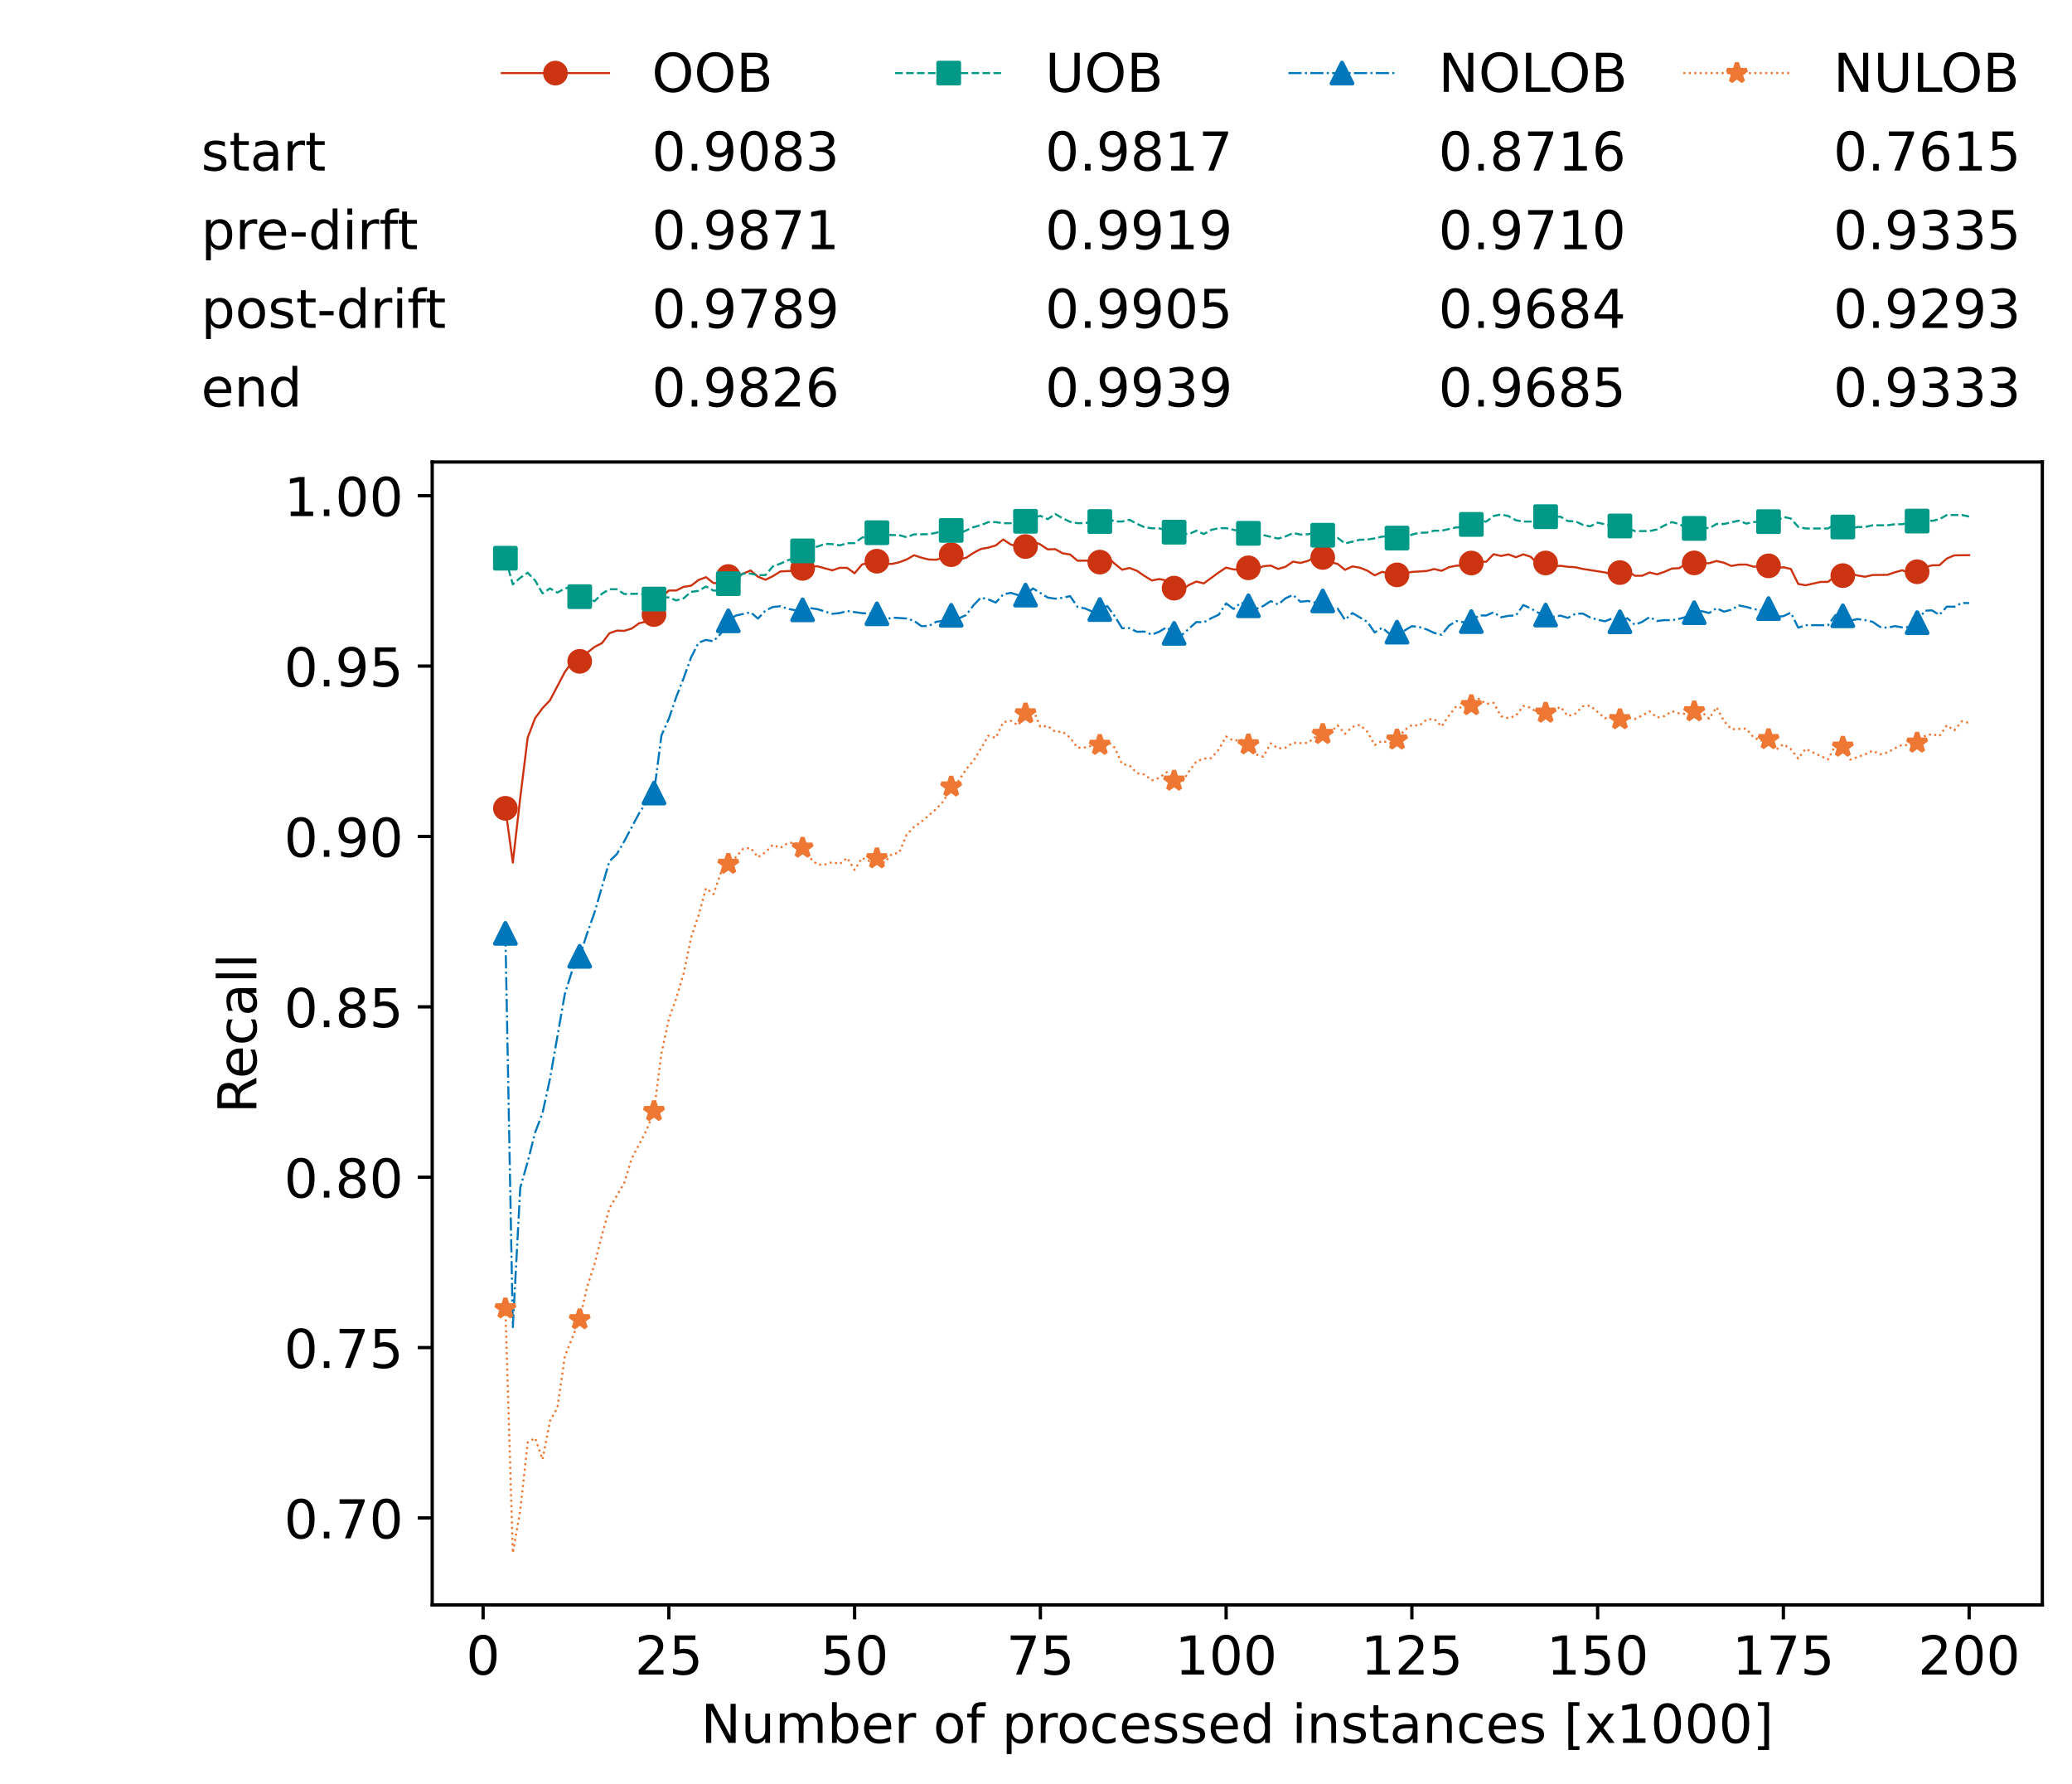 <?xml version="1.0" encoding="utf-8" standalone="no"?>
<!DOCTYPE svg PUBLIC "-//W3C//DTD SVG 1.1//EN"
  "http://www.w3.org/Graphics/SVG/1.1/DTD/svg11.dtd">
<!-- Created with matplotlib (https://matplotlib.org/) -->
<svg height="432.615pt" version="1.1" viewBox="0 0 502.65 432.615" width="502.65pt" xmlns="http://www.w3.org/2000/svg" xmlns:xlink="http://www.w3.org/1999/xlink">
 <defs>
  <style type="text/css">*{stroke-linecap:butt;stroke-linejoin:round;}</style>
 </defs>
 <g id="figure_1">
  <g id="patch_1">
   <path d="M 0 432.615 
L 502.65 432.615 
L 502.65 0 
L 0 0 
z
" style="fill:#ffffff;"/>
  </g>
  <g id="axes_1">
   <g id="patch_2">
    <path d="M 104.85 389.252 
L 495.45 389.252 
L 495.45 112.052 
L 104.85 112.052 
z
" style="fill:#ffffff;"/>
   </g>
   <g id="matplotlib.axis_1">
    <g id="xtick_1">
     <g id="line2d_1">
      <defs>
       <path d="M 0 0 
L 0 3.5 
" id="ma5053ba196" style="stroke:#000000;stroke-width:0.8;"/>
      </defs>
      <g>
       <use style="stroke:#000000;stroke-width:0.8;" x="117.197" xlink:href="#ma5053ba196" y="389.252"/>
      </g>
     </g>
     <g id="text_1">
      <!-- 0 -->
      <g transform="translate(113.061 406.13)scale(0.13 -0.13)">
       <defs>
        <path d="M 31.781 66.406 
Q 24.172 66.406 20.328 58.906 
Q 16.5 51.422 16.5 36.375 
Q 16.5 21.391 20.328 13.891 
Q 24.172 6.391 31.781 6.391 
Q 39.453 6.391 43.281 13.891 
Q 47.125 21.391 47.125 36.375 
Q 47.125 51.422 43.281 58.906 
Q 39.453 66.406 31.781 66.406 
z
M 31.781 74.219 
Q 44.047 74.219 50.516 64.516 
Q 56.984 54.828 56.984 36.375 
Q 56.984 17.969 50.516 8.266 
Q 44.047 -1.422 31.781 -1.422 
Q 19.531 -1.422 13.062 8.266 
Q 6.594 17.969 6.594 36.375 
Q 6.594 54.828 13.062 64.516 
Q 19.531 74.219 31.781 74.219 
z
" id="DejaVuSans-48"/>
       </defs>
       <use xlink:href="#DejaVuSans-48"/>
      </g>
     </g>
    </g>
    <g id="xtick_2">
     <g id="line2d_2">
      <g>
       <use style="stroke:#000000;stroke-width:0.8;" x="162.259" xlink:href="#ma5053ba196" y="389.252"/>
      </g>
     </g>
     <g id="text_2">
      <!-- 25 -->
      <g transform="translate(153.988 406.13)scale(0.13 -0.13)">
       <defs>
        <path d="M 19.188 8.297 
L 53.609 8.297 
L 53.609 0 
L 7.328 0 
L 7.328 8.297 
Q 12.938 14.109 22.625 23.891 
Q 32.328 33.688 34.812 36.531 
Q 39.547 41.844 41.422 45.531 
Q 43.312 49.219 43.312 52.781 
Q 43.312 58.594 39.234 62.25 
Q 35.156 65.922 28.609 65.922 
Q 23.969 65.922 18.812 64.312 
Q 13.672 62.703 7.812 59.422 
L 7.812 69.391 
Q 13.766 71.781 18.938 73 
Q 24.125 74.219 28.422 74.219 
Q 39.75 74.219 46.484 68.547 
Q 53.219 62.891 53.219 53.422 
Q 53.219 48.922 51.531 44.891 
Q 49.859 40.875 45.406 35.406 
Q 44.188 33.984 37.641 27.219 
Q 31.109 20.453 19.188 8.297 
z
" id="DejaVuSans-50"/>
        <path d="M 10.797 72.906 
L 49.516 72.906 
L 49.516 64.594 
L 19.828 64.594 
L 19.828 46.734 
Q 21.969 47.469 24.109 47.828 
Q 26.266 48.188 28.422 48.188 
Q 40.625 48.188 47.75 41.5 
Q 54.891 34.812 54.891 23.391 
Q 54.891 11.625 47.562 5.094 
Q 40.234 -1.422 26.906 -1.422 
Q 22.312 -1.422 17.547 -0.641 
Q 12.797 0.141 7.719 1.703 
L 7.719 11.625 
Q 12.109 9.234 16.797 8.062 
Q 21.484 6.891 26.703 6.891 
Q 35.156 6.891 40.078 11.328 
Q 45.016 15.766 45.016 23.391 
Q 45.016 31 40.078 35.438 
Q 35.156 39.891 26.703 39.891 
Q 22.75 39.891 18.812 39.016 
Q 14.891 38.141 10.797 36.281 
z
" id="DejaVuSans-53"/>
       </defs>
       <use xlink:href="#DejaVuSans-50"/>
       <use x="63.623" xlink:href="#DejaVuSans-53"/>
      </g>
     </g>
    </g>
    <g id="xtick_3">
     <g id="line2d_3">
      <g>
       <use style="stroke:#000000;stroke-width:0.8;" x="207.322" xlink:href="#ma5053ba196" y="389.252"/>
      </g>
     </g>
     <g id="text_3">
      <!-- 50 -->
      <g transform="translate(199.05 406.13)scale(0.13 -0.13)">
       <use xlink:href="#DejaVuSans-53"/>
       <use x="63.623" xlink:href="#DejaVuSans-48"/>
      </g>
     </g>
    </g>
    <g id="xtick_4">
     <g id="line2d_4">
      <g>
       <use style="stroke:#000000;stroke-width:0.8;" x="252.384" xlink:href="#ma5053ba196" y="389.252"/>
      </g>
     </g>
     <g id="text_4">
      <!-- 75 -->
      <g transform="translate(244.113 406.13)scale(0.13 -0.13)">
       <defs>
        <path d="M 8.203 72.906 
L 55.078 72.906 
L 55.078 68.703 
L 28.609 0 
L 18.312 0 
L 43.219 64.594 
L 8.203 64.594 
z
" id="DejaVuSans-55"/>
       </defs>
       <use xlink:href="#DejaVuSans-55"/>
       <use x="63.623" xlink:href="#DejaVuSans-53"/>
      </g>
     </g>
    </g>
    <g id="xtick_5">
     <g id="line2d_5">
      <g>
       <use style="stroke:#000000;stroke-width:0.8;" x="297.446" xlink:href="#ma5053ba196" y="389.252"/>
      </g>
     </g>
     <g id="text_5">
      <!-- 100 -->
      <g transform="translate(285.039 406.13)scale(0.13 -0.13)">
       <defs>
        <path d="M 12.406 8.297 
L 28.516 8.297 
L 28.516 63.922 
L 10.984 60.406 
L 10.984 69.391 
L 28.422 72.906 
L 38.281 72.906 
L 38.281 8.297 
L 54.391 8.297 
L 54.391 0 
L 12.406 0 
z
" id="DejaVuSans-49"/>
       </defs>
       <use xlink:href="#DejaVuSans-49"/>
       <use x="63.623" xlink:href="#DejaVuSans-48"/>
       <use x="127.246" xlink:href="#DejaVuSans-48"/>
      </g>
     </g>
    </g>
    <g id="xtick_6">
     <g id="line2d_6">
      <g>
       <use style="stroke:#000000;stroke-width:0.8;" x="342.509" xlink:href="#ma5053ba196" y="389.252"/>
      </g>
     </g>
     <g id="text_6">
      <!-- 125 -->
      <g transform="translate(330.102 406.13)scale(0.13 -0.13)">
       <use xlink:href="#DejaVuSans-49"/>
       <use x="63.623" xlink:href="#DejaVuSans-50"/>
       <use x="127.246" xlink:href="#DejaVuSans-53"/>
      </g>
     </g>
    </g>
    <g id="xtick_7">
     <g id="line2d_7">
      <g>
       <use style="stroke:#000000;stroke-width:0.8;" x="387.571" xlink:href="#ma5053ba196" y="389.252"/>
      </g>
     </g>
     <g id="text_7">
      <!-- 150 -->
      <g transform="translate(375.164 406.13)scale(0.13 -0.13)">
       <use xlink:href="#DejaVuSans-49"/>
       <use x="63.623" xlink:href="#DejaVuSans-53"/>
       <use x="127.246" xlink:href="#DejaVuSans-48"/>
      </g>
     </g>
    </g>
    <g id="xtick_8">
     <g id="line2d_8">
      <g>
       <use style="stroke:#000000;stroke-width:0.8;" x="432.633" xlink:href="#ma5053ba196" y="389.252"/>
      </g>
     </g>
     <g id="text_8">
      <!-- 175 -->
      <g transform="translate(420.226 406.13)scale(0.13 -0.13)">
       <use xlink:href="#DejaVuSans-49"/>
       <use x="63.623" xlink:href="#DejaVuSans-55"/>
       <use x="127.246" xlink:href="#DejaVuSans-53"/>
      </g>
     </g>
    </g>
    <g id="xtick_9">
     <g id="line2d_9">
      <g>
       <use style="stroke:#000000;stroke-width:0.8;" x="477.695" xlink:href="#ma5053ba196" y="389.252"/>
      </g>
     </g>
     <g id="text_9">
      <!-- 200 -->
      <g transform="translate(465.289 406.13)scale(0.13 -0.13)">
       <use xlink:href="#DejaVuSans-50"/>
       <use x="63.623" xlink:href="#DejaVuSans-48"/>
       <use x="127.246" xlink:href="#DejaVuSans-48"/>
      </g>
     </g>
    </g>
    <g id="text_10">
     <!-- Number of processed instances [x1000] -->
     <g transform="translate(170.025 422.711)scale(0.13 -0.13)">
      <defs>
       <path d="M 9.812 72.906 
L 23.094 72.906 
L 55.422 11.922 
L 55.422 72.906 
L 64.984 72.906 
L 64.984 0 
L 51.703 0 
L 19.391 60.984 
L 19.391 0 
L 9.812 0 
z
" id="DejaVuSans-78"/>
       <path d="M 8.5 21.578 
L 8.5 54.688 
L 17.484 54.688 
L 17.484 21.922 
Q 17.484 14.156 20.5 10.266 
Q 23.531 6.391 29.594 6.391 
Q 36.859 6.391 41.078 11.031 
Q 45.312 15.672 45.312 23.688 
L 45.312 54.688 
L 54.297 54.688 
L 54.297 0 
L 45.312 0 
L 45.312 8.406 
Q 42.047 3.422 37.719 1 
Q 33.406 -1.422 27.688 -1.422 
Q 18.266 -1.422 13.375 4.438 
Q 8.5 10.297 8.5 21.578 
z
M 31.109 56 
z
" id="DejaVuSans-117"/>
       <path d="M 52 44.188 
Q 55.375 50.25 60.062 53.125 
Q 64.75 56 71.094 56 
Q 79.641 56 84.281 50.016 
Q 88.922 44.047 88.922 33.016 
L 88.922 0 
L 79.891 0 
L 79.891 32.719 
Q 79.891 40.578 77.094 44.375 
Q 74.312 48.188 68.609 48.188 
Q 61.625 48.188 57.562 43.547 
Q 53.516 38.922 53.516 30.906 
L 53.516 0 
L 44.484 0 
L 44.484 32.719 
Q 44.484 40.625 41.703 44.406 
Q 38.922 48.188 33.109 48.188 
Q 26.219 48.188 22.156 43.531 
Q 18.109 38.875 18.109 30.906 
L 18.109 0 
L 9.078 0 
L 9.078 54.688 
L 18.109 54.688 
L 18.109 46.188 
Q 21.188 51.219 25.484 53.609 
Q 29.781 56 35.688 56 
Q 41.656 56 45.828 52.969 
Q 50 49.953 52 44.188 
z
" id="DejaVuSans-109"/>
       <path d="M 48.688 27.297 
Q 48.688 37.203 44.609 42.844 
Q 40.531 48.484 33.406 48.484 
Q 26.266 48.484 22.188 42.844 
Q 18.109 37.203 18.109 27.297 
Q 18.109 17.391 22.188 11.75 
Q 26.266 6.109 33.406 6.109 
Q 40.531 6.109 44.609 11.75 
Q 48.688 17.391 48.688 27.297 
z
M 18.109 46.391 
Q 20.953 51.266 25.266 53.625 
Q 29.594 56 35.594 56 
Q 45.562 56 51.781 48.094 
Q 58.016 40.188 58.016 27.297 
Q 58.016 14.406 51.781 6.484 
Q 45.562 -1.422 35.594 -1.422 
Q 29.594 -1.422 25.266 0.953 
Q 20.953 3.328 18.109 8.203 
L 18.109 0 
L 9.078 0 
L 9.078 75.984 
L 18.109 75.984 
z
" id="DejaVuSans-98"/>
       <path d="M 56.203 29.594 
L 56.203 25.203 
L 14.891 25.203 
Q 15.484 15.922 20.484 11.062 
Q 25.484 6.203 34.422 6.203 
Q 39.594 6.203 44.453 7.469 
Q 49.312 8.734 54.109 11.281 
L 54.109 2.781 
Q 49.266 0.734 44.188 -0.344 
Q 39.109 -1.422 33.891 -1.422 
Q 20.797 -1.422 13.156 6.188 
Q 5.516 13.812 5.516 26.812 
Q 5.516 40.234 12.766 48.109 
Q 20.016 56 32.328 56 
Q 43.359 56 49.781 48.891 
Q 56.203 41.797 56.203 29.594 
z
M 47.219 32.234 
Q 47.125 39.594 43.094 43.984 
Q 39.062 48.391 32.422 48.391 
Q 24.906 48.391 20.391 44.141 
Q 15.875 39.891 15.188 32.172 
z
" id="DejaVuSans-101"/>
       <path d="M 41.109 46.297 
Q 39.594 47.172 37.812 47.578 
Q 36.031 48 33.891 48 
Q 26.266 48 22.188 43.047 
Q 18.109 38.094 18.109 28.812 
L 18.109 0 
L 9.078 0 
L 9.078 54.688 
L 18.109 54.688 
L 18.109 46.188 
Q 20.953 51.172 25.484 53.578 
Q 30.031 56 36.531 56 
Q 37.453 56 38.578 55.875 
Q 39.703 55.766 41.062 55.516 
z
" id="DejaVuSans-114"/>
       <path id="DejaVuSans-32"/>
       <path d="M 30.609 48.391 
Q 23.391 48.391 19.188 42.75 
Q 14.984 37.109 14.984 27.297 
Q 14.984 17.484 19.156 11.844 
Q 23.344 6.203 30.609 6.203 
Q 37.797 6.203 41.984 11.859 
Q 46.188 17.531 46.188 27.297 
Q 46.188 37.016 41.984 42.703 
Q 37.797 48.391 30.609 48.391 
z
M 30.609 56 
Q 42.328 56 49.016 48.375 
Q 55.719 40.766 55.719 27.297 
Q 55.719 13.875 49.016 6.219 
Q 42.328 -1.422 30.609 -1.422 
Q 18.844 -1.422 12.172 6.219 
Q 5.516 13.875 5.516 27.297 
Q 5.516 40.766 12.172 48.375 
Q 18.844 56 30.609 56 
z
" id="DejaVuSans-111"/>
       <path d="M 37.109 75.984 
L 37.109 68.5 
L 28.516 68.5 
Q 23.688 68.5 21.797 66.547 
Q 19.922 64.594 19.922 59.516 
L 19.922 54.688 
L 34.719 54.688 
L 34.719 47.703 
L 19.922 47.703 
L 19.922 0 
L 10.891 0 
L 10.891 47.703 
L 2.297 47.703 
L 2.297 54.688 
L 10.891 54.688 
L 10.891 58.5 
Q 10.891 67.625 15.141 71.797 
Q 19.391 75.984 28.609 75.984 
z
" id="DejaVuSans-102"/>
       <path d="M 18.109 8.203 
L 18.109 -20.797 
L 9.078 -20.797 
L 9.078 54.688 
L 18.109 54.688 
L 18.109 46.391 
Q 20.953 51.266 25.266 53.625 
Q 29.594 56 35.594 56 
Q 45.562 56 51.781 48.094 
Q 58.016 40.188 58.016 27.297 
Q 58.016 14.406 51.781 6.484 
Q 45.562 -1.422 35.594 -1.422 
Q 29.594 -1.422 25.266 0.953 
Q 20.953 3.328 18.109 8.203 
z
M 48.688 27.297 
Q 48.688 37.203 44.609 42.844 
Q 40.531 48.484 33.406 48.484 
Q 26.266 48.484 22.188 42.844 
Q 18.109 37.203 18.109 27.297 
Q 18.109 17.391 22.188 11.75 
Q 26.266 6.109 33.406 6.109 
Q 40.531 6.109 44.609 11.75 
Q 48.688 17.391 48.688 27.297 
z
" id="DejaVuSans-112"/>
       <path d="M 48.781 52.594 
L 48.781 44.188 
Q 44.969 46.297 41.141 47.344 
Q 37.312 48.391 33.406 48.391 
Q 24.656 48.391 19.812 42.844 
Q 14.984 37.312 14.984 27.297 
Q 14.984 17.281 19.812 11.734 
Q 24.656 6.203 33.406 6.203 
Q 37.312 6.203 41.141 7.25 
Q 44.969 8.297 48.781 10.406 
L 48.781 2.094 
Q 45.016 0.344 40.984 -0.531 
Q 36.969 -1.422 32.422 -1.422 
Q 20.062 -1.422 12.781 6.344 
Q 5.516 14.109 5.516 27.297 
Q 5.516 40.672 12.859 48.328 
Q 20.219 56 33.016 56 
Q 37.156 56 41.109 55.141 
Q 45.062 54.297 48.781 52.594 
z
" id="DejaVuSans-99"/>
       <path d="M 44.281 53.078 
L 44.281 44.578 
Q 40.484 46.531 36.375 47.5 
Q 32.281 48.484 27.875 48.484 
Q 21.188 48.484 17.844 46.438 
Q 14.5 44.391 14.5 40.281 
Q 14.5 37.156 16.891 35.375 
Q 19.281 33.594 26.516 31.984 
L 29.594 31.297 
Q 39.156 29.25 43.188 25.516 
Q 47.219 21.781 47.219 15.094 
Q 47.219 7.469 41.188 3.016 
Q 35.156 -1.422 24.609 -1.422 
Q 20.219 -1.422 15.453 -0.562 
Q 10.688 0.297 5.422 2 
L 5.422 11.281 
Q 10.406 8.688 15.234 7.391 
Q 20.062 6.109 24.812 6.109 
Q 31.156 6.109 34.562 8.281 
Q 37.984 10.453 37.984 14.406 
Q 37.984 18.062 35.516 20.016 
Q 33.062 21.969 24.703 23.781 
L 21.578 24.516 
Q 13.234 26.266 9.516 29.906 
Q 5.812 33.547 5.812 39.891 
Q 5.812 47.609 11.281 51.797 
Q 16.75 56 26.812 56 
Q 31.781 56 36.172 55.266 
Q 40.578 54.547 44.281 53.078 
z
" id="DejaVuSans-115"/>
       <path d="M 45.406 46.391 
L 45.406 75.984 
L 54.391 75.984 
L 54.391 0 
L 45.406 0 
L 45.406 8.203 
Q 42.578 3.328 38.25 0.953 
Q 33.938 -1.422 27.875 -1.422 
Q 17.969 -1.422 11.734 6.484 
Q 5.516 14.406 5.516 27.297 
Q 5.516 40.188 11.734 48.094 
Q 17.969 56 27.875 56 
Q 33.938 56 38.25 53.625 
Q 42.578 51.266 45.406 46.391 
z
M 14.797 27.297 
Q 14.797 17.391 18.875 11.75 
Q 22.953 6.109 30.078 6.109 
Q 37.203 6.109 41.297 11.75 
Q 45.406 17.391 45.406 27.297 
Q 45.406 37.203 41.297 42.844 
Q 37.203 48.484 30.078 48.484 
Q 22.953 48.484 18.875 42.844 
Q 14.797 37.203 14.797 27.297 
z
" id="DejaVuSans-100"/>
       <path d="M 9.422 54.688 
L 18.406 54.688 
L 18.406 0 
L 9.422 0 
z
M 9.422 75.984 
L 18.406 75.984 
L 18.406 64.594 
L 9.422 64.594 
z
" id="DejaVuSans-105"/>
       <path d="M 54.891 33.016 
L 54.891 0 
L 45.906 0 
L 45.906 32.719 
Q 45.906 40.484 42.875 44.328 
Q 39.844 48.188 33.797 48.188 
Q 26.516 48.188 22.312 43.547 
Q 18.109 38.922 18.109 30.906 
L 18.109 0 
L 9.078 0 
L 9.078 54.688 
L 18.109 54.688 
L 18.109 46.188 
Q 21.344 51.125 25.703 53.562 
Q 30.078 56 35.797 56 
Q 45.219 56 50.047 50.172 
Q 54.891 44.344 54.891 33.016 
z
" id="DejaVuSans-110"/>
       <path d="M 18.312 70.219 
L 18.312 54.688 
L 36.812 54.688 
L 36.812 47.703 
L 18.312 47.703 
L 18.312 18.016 
Q 18.312 11.328 20.141 9.422 
Q 21.969 7.516 27.594 7.516 
L 36.812 7.516 
L 36.812 0 
L 27.594 0 
Q 17.188 0 13.234 3.875 
Q 9.281 7.766 9.281 18.016 
L 9.281 47.703 
L 2.688 47.703 
L 2.688 54.688 
L 9.281 54.688 
L 9.281 70.219 
z
" id="DejaVuSans-116"/>
       <path d="M 34.281 27.484 
Q 23.391 27.484 19.188 25 
Q 14.984 22.516 14.984 16.5 
Q 14.984 11.719 18.141 8.906 
Q 21.297 6.109 26.703 6.109 
Q 34.188 6.109 38.703 11.406 
Q 43.219 16.703 43.219 25.484 
L 43.219 27.484 
z
M 52.203 31.203 
L 52.203 0 
L 43.219 0 
L 43.219 8.297 
Q 40.141 3.328 35.547 0.953 
Q 30.953 -1.422 24.312 -1.422 
Q 15.922 -1.422 10.953 3.297 
Q 6 8.016 6 15.922 
Q 6 25.141 12.172 29.828 
Q 18.359 34.516 30.609 34.516 
L 43.219 34.516 
L 43.219 35.406 
Q 43.219 41.609 39.141 45 
Q 35.062 48.391 27.688 48.391 
Q 23 48.391 18.547 47.266 
Q 14.109 46.141 10.016 43.891 
L 10.016 52.203 
Q 14.938 54.109 19.578 55.047 
Q 24.219 56 28.609 56 
Q 40.484 56 46.344 49.844 
Q 52.203 43.703 52.203 31.203 
z
" id="DejaVuSans-97"/>
       <path d="M 8.594 75.984 
L 29.297 75.984 
L 29.297 69 
L 17.578 69 
L 17.578 -6.203 
L 29.297 -6.203 
L 29.297 -13.188 
L 8.594 -13.188 
z
" id="DejaVuSans-91"/>
       <path d="M 54.891 54.688 
L 35.109 28.078 
L 55.906 0 
L 45.312 0 
L 29.391 21.484 
L 13.484 0 
L 2.875 0 
L 24.125 28.609 
L 4.688 54.688 
L 15.281 54.688 
L 29.781 35.203 
L 44.281 54.688 
z
" id="DejaVuSans-120"/>
       <path d="M 30.422 75.984 
L 30.422 -13.188 
L 9.719 -13.188 
L 9.719 -6.203 
L 21.391 -6.203 
L 21.391 69 
L 9.719 69 
L 9.719 75.984 
z
" id="DejaVuSans-93"/>
      </defs>
      <use xlink:href="#DejaVuSans-78"/>
      <use x="74.805" xlink:href="#DejaVuSans-117"/>
      <use x="138.184" xlink:href="#DejaVuSans-109"/>
      <use x="235.596" xlink:href="#DejaVuSans-98"/>
      <use x="299.072" xlink:href="#DejaVuSans-101"/>
      <use x="360.596" xlink:href="#DejaVuSans-114"/>
      <use x="401.709" xlink:href="#DejaVuSans-32"/>
      <use x="433.496" xlink:href="#DejaVuSans-111"/>
      <use x="494.678" xlink:href="#DejaVuSans-102"/>
      <use x="529.883" xlink:href="#DejaVuSans-32"/>
      <use x="561.67" xlink:href="#DejaVuSans-112"/>
      <use x="625.146" xlink:href="#DejaVuSans-114"/>
      <use x="664.01" xlink:href="#DejaVuSans-111"/>
      <use x="725.191" xlink:href="#DejaVuSans-99"/>
      <use x="780.172" xlink:href="#DejaVuSans-101"/>
      <use x="841.695" xlink:href="#DejaVuSans-115"/>
      <use x="893.795" xlink:href="#DejaVuSans-115"/>
      <use x="945.895" xlink:href="#DejaVuSans-101"/>
      <use x="1007.418" xlink:href="#DejaVuSans-100"/>
      <use x="1070.895" xlink:href="#DejaVuSans-32"/>
      <use x="1102.682" xlink:href="#DejaVuSans-105"/>
      <use x="1130.465" xlink:href="#DejaVuSans-110"/>
      <use x="1193.844" xlink:href="#DejaVuSans-115"/>
      <use x="1245.943" xlink:href="#DejaVuSans-116"/>
      <use x="1285.152" xlink:href="#DejaVuSans-97"/>
      <use x="1346.432" xlink:href="#DejaVuSans-110"/>
      <use x="1409.811" xlink:href="#DejaVuSans-99"/>
      <use x="1464.791" xlink:href="#DejaVuSans-101"/>
      <use x="1526.314" xlink:href="#DejaVuSans-115"/>
      <use x="1578.414" xlink:href="#DejaVuSans-32"/>
      <use x="1610.201" xlink:href="#DejaVuSans-91"/>
      <use x="1649.215" xlink:href="#DejaVuSans-120"/>
      <use x="1708.395" xlink:href="#DejaVuSans-49"/>
      <use x="1772.018" xlink:href="#DejaVuSans-48"/>
      <use x="1835.641" xlink:href="#DejaVuSans-48"/>
      <use x="1899.264" xlink:href="#DejaVuSans-48"/>
      <use x="1962.887" xlink:href="#DejaVuSans-93"/>
     </g>
    </g>
   </g>
   <g id="matplotlib.axis_2">
    <g id="ytick_1">
     <g id="line2d_10">
      <defs>
       <path d="M 0 0 
L -3.5 0 
" id="mcfe5a3c72d" style="stroke:#000000;stroke-width:0.8;"/>
      </defs>
      <g>
       <use style="stroke:#000000;stroke-width:0.8;" x="104.85" xlink:href="#mcfe5a3c72d" y="368.158"/>
      </g>
     </g>
     <g id="text_11">
      <!-- 0.70 -->
      <g transform="translate(68.905 373.097)scale(0.13 -0.13)">
       <defs>
        <path d="M 10.688 12.406 
L 21 12.406 
L 21 0 
L 10.688 0 
z
" id="DejaVuSans-46"/>
       </defs>
       <use xlink:href="#DejaVuSans-48"/>
       <use x="63.623" xlink:href="#DejaVuSans-46"/>
       <use x="95.41" xlink:href="#DejaVuSans-55"/>
       <use x="159.033" xlink:href="#DejaVuSans-48"/>
      </g>
     </g>
    </g>
    <g id="ytick_2">
     <g id="line2d_11">
      <g>
       <use style="stroke:#000000;stroke-width:0.8;" x="104.85" xlink:href="#mcfe5a3c72d" y="326.836"/>
      </g>
     </g>
     <g id="text_12">
      <!-- 0.75 -->
      <g transform="translate(68.905 331.775)scale(0.13 -0.13)">
       <use xlink:href="#DejaVuSans-48"/>
       <use x="63.623" xlink:href="#DejaVuSans-46"/>
       <use x="95.41" xlink:href="#DejaVuSans-55"/>
       <use x="159.033" xlink:href="#DejaVuSans-53"/>
      </g>
     </g>
    </g>
    <g id="ytick_3">
     <g id="line2d_12">
      <g>
       <use style="stroke:#000000;stroke-width:0.8;" x="104.85" xlink:href="#mcfe5a3c72d" y="285.514"/>
      </g>
     </g>
     <g id="text_13">
      <!-- 0.80 -->
      <g transform="translate(68.905 290.453)scale(0.13 -0.13)">
       <defs>
        <path d="M 31.781 34.625 
Q 24.75 34.625 20.719 30.859 
Q 16.703 27.094 16.703 20.516 
Q 16.703 13.922 20.719 10.156 
Q 24.75 6.391 31.781 6.391 
Q 38.812 6.391 42.859 10.172 
Q 46.922 13.969 46.922 20.516 
Q 46.922 27.094 42.891 30.859 
Q 38.875 34.625 31.781 34.625 
z
M 21.922 38.812 
Q 15.578 40.375 12.031 44.719 
Q 8.5 49.078 8.5 55.328 
Q 8.5 64.062 14.719 69.141 
Q 20.953 74.219 31.781 74.219 
Q 42.672 74.219 48.875 69.141 
Q 55.078 64.062 55.078 55.328 
Q 55.078 49.078 51.531 44.719 
Q 48 40.375 41.703 38.812 
Q 48.828 37.156 52.797 32.312 
Q 56.781 27.484 56.781 20.516 
Q 56.781 9.906 50.312 4.234 
Q 43.844 -1.422 31.781 -1.422 
Q 19.734 -1.422 13.25 4.234 
Q 6.781 9.906 6.781 20.516 
Q 6.781 27.484 10.781 32.312 
Q 14.797 37.156 21.922 38.812 
z
M 18.312 54.391 
Q 18.312 48.734 21.844 45.562 
Q 25.391 42.391 31.781 42.391 
Q 38.141 42.391 41.719 45.562 
Q 45.312 48.734 45.312 54.391 
Q 45.312 60.062 41.719 63.234 
Q 38.141 66.406 31.781 66.406 
Q 25.391 66.406 21.844 63.234 
Q 18.312 60.062 18.312 54.391 
z
" id="DejaVuSans-56"/>
       </defs>
       <use xlink:href="#DejaVuSans-48"/>
       <use x="63.623" xlink:href="#DejaVuSans-46"/>
       <use x="95.41" xlink:href="#DejaVuSans-56"/>
       <use x="159.033" xlink:href="#DejaVuSans-48"/>
      </g>
     </g>
    </g>
    <g id="ytick_4">
     <g id="line2d_13">
      <g>
       <use style="stroke:#000000;stroke-width:0.8;" x="104.85" xlink:href="#mcfe5a3c72d" y="244.191"/>
      </g>
     </g>
     <g id="text_14">
      <!-- 0.85 -->
      <g transform="translate(68.905 249.13)scale(0.13 -0.13)">
       <use xlink:href="#DejaVuSans-48"/>
       <use x="63.623" xlink:href="#DejaVuSans-46"/>
       <use x="95.41" xlink:href="#DejaVuSans-56"/>
       <use x="159.033" xlink:href="#DejaVuSans-53"/>
      </g>
     </g>
    </g>
    <g id="ytick_5">
     <g id="line2d_14">
      <g>
       <use style="stroke:#000000;stroke-width:0.8;" x="104.85" xlink:href="#mcfe5a3c72d" y="202.869"/>
      </g>
     </g>
     <g id="text_15">
      <!-- 0.90 -->
      <g transform="translate(68.905 207.808)scale(0.13 -0.13)">
       <defs>
        <path d="M 10.984 1.516 
L 10.984 10.5 
Q 14.703 8.734 18.5 7.812 
Q 22.312 6.891 25.984 6.891 
Q 35.75 6.891 40.891 13.453 
Q 46.047 20.016 46.781 33.406 
Q 43.953 29.203 39.594 26.953 
Q 35.25 24.703 29.984 24.703 
Q 19.047 24.703 12.672 31.312 
Q 6.297 37.938 6.297 49.422 
Q 6.297 60.641 12.938 67.422 
Q 19.578 74.219 30.609 74.219 
Q 43.266 74.219 49.922 64.516 
Q 56.594 54.828 56.594 36.375 
Q 56.594 19.141 48.406 8.859 
Q 40.234 -1.422 26.422 -1.422 
Q 22.703 -1.422 18.891 -0.688 
Q 15.094 0.047 10.984 1.516 
z
M 30.609 32.422 
Q 37.25 32.422 41.125 36.953 
Q 45.016 41.5 45.016 49.422 
Q 45.016 57.281 41.125 61.844 
Q 37.25 66.406 30.609 66.406 
Q 23.969 66.406 20.094 61.844 
Q 16.219 57.281 16.219 49.422 
Q 16.219 41.5 20.094 36.953 
Q 23.969 32.422 30.609 32.422 
z
" id="DejaVuSans-57"/>
       </defs>
       <use xlink:href="#DejaVuSans-48"/>
       <use x="63.623" xlink:href="#DejaVuSans-46"/>
       <use x="95.41" xlink:href="#DejaVuSans-57"/>
       <use x="159.033" xlink:href="#DejaVuSans-48"/>
      </g>
     </g>
    </g>
    <g id="ytick_6">
     <g id="line2d_15">
      <g>
       <use style="stroke:#000000;stroke-width:0.8;" x="104.85" xlink:href="#mcfe5a3c72d" y="161.547"/>
      </g>
     </g>
     <g id="text_16">
      <!-- 0.95 -->
      <g transform="translate(68.905 166.486)scale(0.13 -0.13)">
       <use xlink:href="#DejaVuSans-48"/>
       <use x="63.623" xlink:href="#DejaVuSans-46"/>
       <use x="95.41" xlink:href="#DejaVuSans-57"/>
       <use x="159.033" xlink:href="#DejaVuSans-53"/>
      </g>
     </g>
    </g>
    <g id="ytick_7">
     <g id="line2d_16">
      <g>
       <use style="stroke:#000000;stroke-width:0.8;" x="104.85" xlink:href="#mcfe5a3c72d" y="120.225"/>
      </g>
     </g>
     <g id="text_17">
      <!-- 1.00 -->
      <g transform="translate(68.905 125.164)scale(0.13 -0.13)">
       <use xlink:href="#DejaVuSans-49"/>
       <use x="63.623" xlink:href="#DejaVuSans-46"/>
       <use x="95.41" xlink:href="#DejaVuSans-48"/>
       <use x="159.033" xlink:href="#DejaVuSans-48"/>
      </g>
     </g>
    </g>
    <g id="text_18">
     <!-- Recall -->
     <g transform="translate(62.201 270.044)rotate(-90)scale(0.13 -0.13)">
      <defs>
       <path d="M 44.391 34.188 
Q 47.562 33.109 50.562 29.594 
Q 53.562 26.078 56.594 19.922 
L 66.609 0 
L 56 0 
L 46.688 18.703 
Q 43.062 26.031 39.672 28.422 
Q 36.281 30.812 30.422 30.812 
L 19.672 30.812 
L 19.672 0 
L 9.812 0 
L 9.812 72.906 
L 32.078 72.906 
Q 44.578 72.906 50.734 67.672 
Q 56.891 62.453 56.891 51.906 
Q 56.891 45.016 53.688 40.469 
Q 50.484 35.938 44.391 34.188 
z
M 19.672 64.797 
L 19.672 38.922 
L 32.078 38.922 
Q 39.203 38.922 42.844 42.219 
Q 46.484 45.516 46.484 51.906 
Q 46.484 58.297 42.844 61.547 
Q 39.203 64.797 32.078 64.797 
z
" id="DejaVuSans-82"/>
       <path d="M 9.422 75.984 
L 18.406 75.984 
L 18.406 0 
L 9.422 0 
z
" id="DejaVuSans-108"/>
      </defs>
      <use xlink:href="#DejaVuSans-82"/>
      <use x="64.982" xlink:href="#DejaVuSans-101"/>
      <use x="126.506" xlink:href="#DejaVuSans-99"/>
      <use x="181.486" xlink:href="#DejaVuSans-97"/>
      <use x="242.766" xlink:href="#DejaVuSans-108"/>
      <use x="270.549" xlink:href="#DejaVuSans-108"/>
     </g>
    </g>
   </g>
   <g id="line2d_17"/>
   <g id="line2d_18"/>
   <g id="line2d_19"/>
   <g id="line2d_20"/>
   <g id="line2d_21"/>
   <g id="line2d_22">
    <path clip-path="url(#p95c85fffb7)" d="M 122.605 196.045 
L 124.407 209.208 
L 126.21 193.46 
L 128.012 178.908 
L 129.815 174.175 
L 131.617 171.742 
L 133.419 169.849 
L 137.024 162.983 
L 138.827 160.523 
L 140.629 160.395 
L 142.432 158.3 
L 144.234 156.909 
L 146.037 155.976 
L 147.839 153.592 
L 149.642 152.941 
L 151.444 153.001 
L 153.247 152.444 
L 155.049 151.163 
L 156.852 150.732 
L 158.654 149.043 
L 160.457 144.843 
L 162.259 143.226 
L 164.062 143.206 
L 165.864 142.316 
L 167.667 142.052 
L 169.469 140.656 
L 171.272 139.988 
L 173.074 141.416 
L 174.877 141.368 
L 176.679 139.825 
L 178.482 139.735 
L 180.284 139.129 
L 182.087 138.361 
L 183.889 139.878 
L 185.692 140.608 
L 187.494 139.74 
L 189.297 138.602 
L 192.902 138.418 
L 194.704 137.847 
L 196.507 137.414 
L 198.309 137.349 
L 201.914 138.326 
L 203.717 137.71 
L 205.519 137.73 
L 207.322 139.046 
L 209.124 136.894 
L 212.729 136.107 
L 214.532 136.711 
L 216.334 136.787 
L 218.137 136.373 
L 219.939 135.7 
L 221.742 134.665 
L 223.544 135.26 
L 225.347 135.704 
L 227.149 135.756 
L 230.754 134.528 
L 232.557 135.69 
L 234.359 135.285 
L 236.162 134.093 
L 237.964 133.137 
L 239.767 132.822 
L 241.569 132.285 
L 243.372 130.845 
L 245.174 132.048 
L 246.976 132.557 
L 248.779 132.557 
L 250.581 131.292 
L 252.384 132.05 
L 254.186 133.254 
L 255.989 133.19 
L 257.791 134.192 
L 259.594 134.483 
L 261.396 135.988 
L 265.001 135.961 
L 266.804 136.331 
L 268.606 135.08 
L 270.409 136.717 
L 272.211 138.175 
L 274.014 137.754 
L 275.816 138.44 
L 277.619 139.679 
L 279.421 140.782 
L 281.224 140.439 
L 283.026 140.788 
L 284.829 142.645 
L 286.631 143.099 
L 288.434 141.872 
L 290.236 141.047 
L 292.039 141.483 
L 295.644 138.844 
L 297.446 137.653 
L 299.249 138.11 
L 301.051 138.147 
L 302.854 137.718 
L 304.656 138.119 
L 306.459 137.334 
L 308.261 137.167 
L 310.064 137.994 
L 311.866 137.453 
L 313.669 136.214 
L 315.471 136.533 
L 317.274 136.041 
L 319.076 135.138 
L 320.879 135.194 
L 322.681 136.35 
L 324.484 136.751 
L 326.286 138.209 
L 328.089 137.369 
L 329.891 137.679 
L 331.694 138.398 
L 333.496 139.54 
L 335.299 138.696 
L 338.904 139.427 
L 342.509 138.712 
L 346.114 138.489 
L 347.916 138.01 
L 349.719 138.45 
L 351.521 137.561 
L 353.324 137.192 
L 355.126 137.159 
L 356.928 136.551 
L 358.731 136.246 
L 360.533 136.254 
L 362.336 134.417 
L 364.138 134.836 
L 365.941 134.458 
L 367.743 135.156 
L 369.546 134.449 
L 371.348 135.039 
L 373.151 136.872 
L 374.953 136.539 
L 376.756 137.365 
L 378.558 137.221 
L 380.361 137.476 
L 382.163 137.57 
L 383.966 137.982 
L 389.373 138.839 
L 391.176 139.312 
L 394.781 138.442 
L 396.583 139.637 
L 398.386 139.637 
L 400.188 138.843 
L 401.991 139.302 
L 403.793 138.685 
L 405.596 137.898 
L 407.398 137.788 
L 409.201 136.583 
L 412.806 136.574 
L 414.608 136.596 
L 416.411 136.06 
L 418.213 136.481 
L 420.016 137.266 
L 421.818 136.936 
L 423.621 136.926 
L 425.423 137.439 
L 429.028 137.241 
L 430.831 137.804 
L 432.633 137.576 
L 434.436 137.985 
L 436.238 141.631 
L 438.041 141.94 
L 441.646 141.139 
L 443.448 141.128 
L 445.251 139.727 
L 447.053 139.605 
L 448.856 139.13 
L 450.658 139.581 
L 452.461 139.884 
L 454.263 139.462 
L 457.868 139.419 
L 459.671 138.805 
L 461.473 138.313 
L 463.276 139.017 
L 465.078 138.667 
L 466.881 137.615 
L 468.683 137.108 
L 470.485 137.078 
L 472.288 135.464 
L 474.09 134.692 
L 477.695 134.643 
L 477.695 134.643 
" style="fill:none;stroke:#cc3311;stroke-linecap:square;stroke-width:0.5;"/>
    <defs>
     <path d="M 0 2.5 
C 0.663 2.5 1.299 2.237 1.768 1.768 
C 2.237 1.299 2.5 0.663 2.5 0 
C 2.5 -0.663 2.237 -1.299 1.768 -1.768 
C 1.299 -2.237 0.663 -2.5 0 -2.5 
C -0.663 -2.5 -1.299 -2.237 -1.768 -1.768 
C -2.237 -1.299 -2.5 -0.663 -2.5 0 
C -2.5 0.663 -2.237 1.299 -1.768 1.768 
C -1.299 2.237 -0.663 2.5 0 2.5 
z
" id="m78bab533d0" style="stroke:#cc3311;"/>
    </defs>
    <g clip-path="url(#p95c85fffb7)">
     <use style="fill:#cc3311;stroke:#cc3311;" x="122.605" xlink:href="#m78bab533d0" y="196.045"/>
     <use style="fill:#cc3311;stroke:#cc3311;" x="140.629" xlink:href="#m78bab533d0" y="160.395"/>
     <use style="fill:#cc3311;stroke:#cc3311;" x="158.654" xlink:href="#m78bab533d0" y="149.043"/>
     <use style="fill:#cc3311;stroke:#cc3311;" x="176.679" xlink:href="#m78bab533d0" y="139.825"/>
     <use style="fill:#cc3311;stroke:#cc3311;" x="194.704" xlink:href="#m78bab533d0" y="137.847"/>
     <use style="fill:#cc3311;stroke:#cc3311;" x="212.729" xlink:href="#m78bab533d0" y="136.107"/>
     <use style="fill:#cc3311;stroke:#cc3311;" x="230.754" xlink:href="#m78bab533d0" y="134.528"/>
     <use style="fill:#cc3311;stroke:#cc3311;" x="248.779" xlink:href="#m78bab533d0" y="132.557"/>
     <use style="fill:#cc3311;stroke:#cc3311;" x="266.804" xlink:href="#m78bab533d0" y="136.331"/>
     <use style="fill:#cc3311;stroke:#cc3311;" x="284.829" xlink:href="#m78bab533d0" y="142.645"/>
     <use style="fill:#cc3311;stroke:#cc3311;" x="302.854" xlink:href="#m78bab533d0" y="137.718"/>
     <use style="fill:#cc3311;stroke:#cc3311;" x="320.879" xlink:href="#m78bab533d0" y="135.194"/>
     <use style="fill:#cc3311;stroke:#cc3311;" x="338.904" xlink:href="#m78bab533d0" y="139.427"/>
     <use style="fill:#cc3311;stroke:#cc3311;" x="356.928" xlink:href="#m78bab533d0" y="136.551"/>
     <use style="fill:#cc3311;stroke:#cc3311;" x="374.953" xlink:href="#m78bab533d0" y="136.539"/>
     <use style="fill:#cc3311;stroke:#cc3311;" x="392.978" xlink:href="#m78bab533d0" y="138.867"/>
     <use style="fill:#cc3311;stroke:#cc3311;" x="411.003" xlink:href="#m78bab533d0" y="136.523"/>
     <use style="fill:#cc3311;stroke:#cc3311;" x="429.028" xlink:href="#m78bab533d0" y="137.241"/>
     <use style="fill:#cc3311;stroke:#cc3311;" x="447.053" xlink:href="#m78bab533d0" y="139.605"/>
     <use style="fill:#cc3311;stroke:#cc3311;" x="465.078" xlink:href="#m78bab533d0" y="138.667"/>
    </g>
   </g>
   <g id="line2d_23"/>
   <g id="line2d_24"/>
   <g id="line2d_25"/>
   <g id="line2d_26"/>
   <g id="line2d_27">
    <path clip-path="url(#p95c85fffb7)" d="M 122.605 135.389 
L 124.407 141.736 
L 126.21 140.131 
L 128.012 138.911 
L 129.815 140.777 
L 131.617 143.91 
L 133.419 142.713 
L 135.222 143.728 
L 137.024 142.728 
L 138.827 142.294 
L 140.629 144.707 
L 142.432 145.171 
L 144.234 145.816 
L 146.037 143.988 
L 147.839 142.909 
L 149.642 142.926 
L 151.444 144.071 
L 155.049 144.001 
L 156.852 144.301 
L 158.654 145.294 
L 160.457 144.809 
L 162.259 144.913 
L 164.062 145.625 
L 165.864 145.085 
L 167.667 143.543 
L 169.469 143.295 
L 171.272 142.245 
L 173.074 143.241 
L 174.877 143.194 
L 176.679 141.566 
L 180.284 139.121 
L 182.087 139.121 
L 183.889 139.5 
L 185.692 139.479 
L 187.494 137.371 
L 189.297 136.709 
L 191.099 135.881 
L 192.902 135.364 
L 194.704 133.613 
L 196.507 132.705 
L 198.309 132.576 
L 200.112 131.908 
L 201.914 131.966 
L 203.717 132.265 
L 205.519 131.748 
L 207.322 131.717 
L 209.124 130.392 
L 210.927 130.006 
L 212.729 129.204 
L 214.532 129.717 
L 218.137 129.793 
L 219.939 130.3 
L 221.742 129.594 
L 225.347 129.564 
L 227.149 129.21 
L 228.952 128.643 
L 230.754 128.643 
L 232.557 129.462 
L 236.162 127.857 
L 237.964 127.36 
L 239.767 126.635 
L 241.569 126.635 
L 243.372 126.898 
L 245.174 126.902 
L 246.976 126.427 
L 248.779 126.427 
L 250.581 125.584 
L 252.384 125.114 
L 254.186 125.917 
L 255.989 124.652 
L 257.791 125.706 
L 259.594 126.558 
L 261.396 126.893 
L 263.199 126.893 
L 265.001 126.488 
L 266.804 126.488 
L 268.606 125.67 
L 270.409 126.488 
L 272.211 126.488 
L 274.014 126.067 
L 275.816 127.039 
L 277.619 127.865 
L 279.421 128.125 
L 281.224 128.154 
L 286.631 129.517 
L 288.434 129.517 
L 290.236 128.715 
L 292.039 129.525 
L 293.841 128.519 
L 295.644 128.106 
L 297.446 128.085 
L 304.656 129.74 
L 306.459 129.774 
L 310.064 130.618 
L 311.866 130.104 
L 313.669 129.278 
L 315.471 129.639 
L 317.274 129.577 
L 319.076 129.133 
L 322.681 130.436 
L 324.484 130.436 
L 326.286 131.813 
L 329.891 130.909 
L 331.694 130.855 
L 333.496 130.572 
L 335.299 130.151 
L 337.101 130.102 
L 338.904 130.499 
L 340.706 130.507 
L 342.509 129.655 
L 344.311 129.224 
L 346.114 129.173 
L 347.916 128.714 
L 349.719 128.714 
L 353.324 127.901 
L 355.126 127.901 
L 356.928 127.188 
L 358.731 126.115 
L 360.533 126.524 
L 362.336 125.147 
L 364.138 124.771 
L 365.941 125.172 
L 367.743 126.179 
L 369.546 126.498 
L 371.348 126.498 
L 373.151 126.112 
L 374.953 125.31 
L 378.558 125.318 
L 380.361 126.387 
L 382.163 126.433 
L 383.966 127.285 
L 385.768 127.651 
L 387.571 126.762 
L 391.176 127.573 
L 392.978 127.568 
L 394.781 128.008 
L 396.583 128.802 
L 400.188 128.802 
L 401.991 128.401 
L 403.793 127.422 
L 405.596 126.627 
L 407.398 127.107 
L 409.201 128.158 
L 411.003 128.158 
L 412.806 127.749 
L 414.608 128.15 
L 416.411 127.081 
L 418.213 127.085 
L 421.818 126.277 
L 423.621 126.989 
L 425.423 126.614 
L 430.831 126.556 
L 432.633 125.352 
L 434.436 125.761 
L 436.238 127.787 
L 438.041 128.177 
L 443.448 128.174 
L 445.251 127.123 
L 447.053 127.812 
L 448.856 128.213 
L 450.658 127.812 
L 452.461 127.812 
L 454.263 127.399 
L 457.868 127.403 
L 459.671 127.145 
L 461.473 127.145 
L 466.881 125.898 
L 468.683 126.333 
L 470.485 125.924 
L 472.288 124.914 
L 475.893 124.897 
L 477.695 125.298 
L 477.695 125.298 
" style="fill:none;stroke:#009988;stroke-dasharray:1.85,0.8;stroke-dashoffset:0;stroke-width:0.5;"/>
    <defs>
     <path d="M -2.5 2.5 
L 2.5 2.5 
L 2.5 -2.5 
L -2.5 -2.5 
z
" id="mfb7a5ed542" style="stroke:#009988;stroke-linejoin:miter;"/>
    </defs>
    <g clip-path="url(#p95c85fffb7)">
     <use style="fill:#009988;stroke:#009988;stroke-linejoin:miter;" x="122.605" xlink:href="#mfb7a5ed542" y="135.389"/>
     <use style="fill:#009988;stroke:#009988;stroke-linejoin:miter;" x="140.629" xlink:href="#mfb7a5ed542" y="144.707"/>
     <use style="fill:#009988;stroke:#009988;stroke-linejoin:miter;" x="158.654" xlink:href="#mfb7a5ed542" y="145.294"/>
     <use style="fill:#009988;stroke:#009988;stroke-linejoin:miter;" x="176.679" xlink:href="#mfb7a5ed542" y="141.566"/>
     <use style="fill:#009988;stroke:#009988;stroke-linejoin:miter;" x="194.704" xlink:href="#mfb7a5ed542" y="133.613"/>
     <use style="fill:#009988;stroke:#009988;stroke-linejoin:miter;" x="212.729" xlink:href="#mfb7a5ed542" y="129.204"/>
     <use style="fill:#009988;stroke:#009988;stroke-linejoin:miter;" x="230.754" xlink:href="#mfb7a5ed542" y="128.643"/>
     <use style="fill:#009988;stroke:#009988;stroke-linejoin:miter;" x="248.779" xlink:href="#mfb7a5ed542" y="126.427"/>
     <use style="fill:#009988;stroke:#009988;stroke-linejoin:miter;" x="266.804" xlink:href="#mfb7a5ed542" y="126.488"/>
     <use style="fill:#009988;stroke:#009988;stroke-linejoin:miter;" x="284.829" xlink:href="#mfb7a5ed542" y="129.063"/>
     <use style="fill:#009988;stroke:#009988;stroke-linejoin:miter;" x="302.854" xlink:href="#mfb7a5ed542" y="129.347"/>
     <use style="fill:#009988;stroke:#009988;stroke-linejoin:miter;" x="320.879" xlink:href="#mfb7a5ed542" y="129.816"/>
     <use style="fill:#009988;stroke:#009988;stroke-linejoin:miter;" x="338.904" xlink:href="#mfb7a5ed542" y="130.499"/>
     <use style="fill:#009988;stroke:#009988;stroke-linejoin:miter;" x="356.928" xlink:href="#mfb7a5ed542" y="127.188"/>
     <use style="fill:#009988;stroke:#009988;stroke-linejoin:miter;" x="374.953" xlink:href="#mfb7a5ed542" y="125.31"/>
     <use style="fill:#009988;stroke:#009988;stroke-linejoin:miter;" x="392.978" xlink:href="#mfb7a5ed542" y="127.568"/>
     <use style="fill:#009988;stroke:#009988;stroke-linejoin:miter;" x="411.003" xlink:href="#mfb7a5ed542" y="128.158"/>
     <use style="fill:#009988;stroke:#009988;stroke-linejoin:miter;" x="429.028" xlink:href="#mfb7a5ed542" y="126.515"/>
     <use style="fill:#009988;stroke:#009988;stroke-linejoin:miter;" x="447.053" xlink:href="#mfb7a5ed542" y="127.812"/>
     <use style="fill:#009988;stroke:#009988;stroke-linejoin:miter;" x="465.078" xlink:href="#mfb7a5ed542" y="126.378"/>
    </g>
   </g>
   <g id="line2d_28"/>
   <g id="line2d_29"/>
   <g id="line2d_30"/>
   <g id="line2d_31"/>
   <g id="line2d_32">
    <path clip-path="url(#p95c85fffb7)" d="M 122.605 226.374 
L 124.407 321.874 
L 126.21 288.049 
L 128.012 281.78 
L 129.815 274.683 
L 131.617 269.929 
L 133.419 261.661 
L 137.024 241.06 
L 138.827 235.334 
L 140.629 231.941 
L 142.432 226.387 
L 144.234 221.297 
L 147.839 208.87 
L 149.642 207.156 
L 151.444 204.027 
L 155.049 197.231 
L 156.852 194.498 
L 158.654 192.342 
L 160.457 178.393 
L 162.259 174.323 
L 164.062 169.014 
L 165.864 164.432 
L 167.667 159.414 
L 169.469 155.855 
L 171.272 155.197 
L 173.074 155.537 
L 174.877 153.649 
L 176.679 150.563 
L 178.482 149.3 
L 182.087 148.501 
L 183.889 150.018 
L 185.692 148.084 
L 187.494 147.215 
L 189.297 147.028 
L 191.099 147.654 
L 192.902 147.995 
L 194.704 147.904 
L 196.507 147.471 
L 198.309 147.747 
L 201.914 148.877 
L 203.717 148.686 
L 205.519 148.19 
L 209.124 148.714 
L 212.729 148.872 
L 214.532 150.41 
L 216.334 149.775 
L 219.939 150.007 
L 221.742 150.567 
L 223.544 151.867 
L 225.347 151.806 
L 227.149 150.799 
L 228.952 150.556 
L 230.754 149.234 
L 232.557 149.987 
L 234.359 149.189 
L 236.162 146.805 
L 237.964 144.931 
L 239.767 145.388 
L 241.569 146.143 
L 243.372 144.16 
L 245.174 143.782 
L 246.976 144.325 
L 248.779 144.334 
L 250.581 142.702 
L 254.186 144.938 
L 255.989 145.201 
L 257.791 144.99 
L 259.594 144.575 
L 261.396 147.195 
L 263.199 147.562 
L 265.001 148.333 
L 266.804 147.833 
L 268.606 146.992 
L 270.409 149.438 
L 272.211 152.355 
L 274.014 152.343 
L 275.816 153.229 
L 277.619 153.177 
L 279.421 153.923 
L 281.224 153.208 
L 283.026 152.129 
L 284.829 153.616 
L 286.631 154.08 
L 290.236 150.856 
L 292.039 150.932 
L 293.841 149.926 
L 295.644 149.101 
L 297.446 146.351 
L 299.249 147.687 
L 301.051 146.135 
L 304.656 147.715 
L 306.459 146.981 
L 308.261 145.786 
L 310.064 146.617 
L 311.866 145.104 
L 313.669 144.286 
L 315.471 145.938 
L 317.274 145.754 
L 319.076 146.156 
L 320.879 145.748 
L 322.681 147.606 
L 324.484 147.581 
L 326.286 150.336 
L 328.089 148.686 
L 331.694 150.827 
L 333.496 153.394 
L 335.299 152.246 
L 337.101 153.742 
L 340.706 152.943 
L 342.509 151.859 
L 344.311 152.087 
L 346.114 152.66 
L 347.916 153.5 
L 349.719 153.957 
L 351.521 151.736 
L 353.324 150.629 
L 355.126 150.927 
L 356.928 150.754 
L 358.731 149.274 
L 360.533 149.281 
L 362.336 148.494 
L 364.138 149.708 
L 365.941 149.352 
L 367.743 149.279 
L 369.546 146.748 
L 371.348 147.558 
L 373.151 148.606 
L 374.953 149.176 
L 376.756 149.601 
L 378.558 149.313 
L 380.361 149.857 
L 382.163 148.863 
L 383.966 148.809 
L 385.768 149.758 
L 387.571 150.307 
L 389.373 150.682 
L 391.176 149.963 
L 392.978 150.806 
L 394.781 149.945 
L 396.583 151.542 
L 398.386 150.826 
L 400.188 149.659 
L 401.991 150.607 
L 403.793 150.403 
L 405.596 150.418 
L 407.398 150.089 
L 409.201 149.562 
L 411.003 148.603 
L 412.806 148.227 
L 414.608 148.673 
L 416.411 147.512 
L 418.213 148.347 
L 420.016 147.87 
L 421.818 146.844 
L 423.621 147.188 
L 425.423 147.701 
L 427.226 148.071 
L 429.028 147.607 
L 430.831 149.611 
L 432.633 149.441 
L 434.436 148.598 
L 436.238 152.228 
L 438.041 151.635 
L 443.448 151.636 
L 445.251 149.185 
L 447.053 149.347 
L 448.856 150.501 
L 450.658 150.149 
L 452.461 150.405 
L 454.263 150.798 
L 456.066 152.05 
L 457.868 152.272 
L 459.671 151.853 
L 461.473 152.157 
L 463.276 152.065 
L 465.078 151.014 
L 466.881 148.132 
L 468.683 148.035 
L 470.485 149.142 
L 472.288 147.123 
L 474.09 147.153 
L 475.893 146.261 
L 477.695 146.253 
L 477.695 146.253 
" style="fill:none;stroke:#0077bb;stroke-dasharray:3.2,0.8,0.5,0.8;stroke-dashoffset:0;stroke-width:0.5;"/>
    <defs>
     <path d="M 0 -2.5 
L -2.5 2.5 
L 2.5 2.5 
z
" id="med47b1d6c7" style="stroke:#0077bb;stroke-linejoin:miter;"/>
    </defs>
    <g clip-path="url(#p95c85fffb7)">
     <use style="fill:#0077bb;stroke:#0077bb;stroke-linejoin:miter;" x="122.605" xlink:href="#med47b1d6c7" y="226.374"/>
     <use style="fill:#0077bb;stroke:#0077bb;stroke-linejoin:miter;" x="140.629" xlink:href="#med47b1d6c7" y="231.941"/>
     <use style="fill:#0077bb;stroke:#0077bb;stroke-linejoin:miter;" x="158.654" xlink:href="#med47b1d6c7" y="192.342"/>
     <use style="fill:#0077bb;stroke:#0077bb;stroke-linejoin:miter;" x="176.679" xlink:href="#med47b1d6c7" y="150.563"/>
     <use style="fill:#0077bb;stroke:#0077bb;stroke-linejoin:miter;" x="194.704" xlink:href="#med47b1d6c7" y="147.904"/>
     <use style="fill:#0077bb;stroke:#0077bb;stroke-linejoin:miter;" x="212.729" xlink:href="#med47b1d6c7" y="148.872"/>
     <use style="fill:#0077bb;stroke:#0077bb;stroke-linejoin:miter;" x="230.754" xlink:href="#med47b1d6c7" y="149.234"/>
     <use style="fill:#0077bb;stroke:#0077bb;stroke-linejoin:miter;" x="248.779" xlink:href="#med47b1d6c7" y="144.334"/>
     <use style="fill:#0077bb;stroke:#0077bb;stroke-linejoin:miter;" x="266.804" xlink:href="#med47b1d6c7" y="147.833"/>
     <use style="fill:#0077bb;stroke:#0077bb;stroke-linejoin:miter;" x="284.829" xlink:href="#med47b1d6c7" y="153.616"/>
     <use style="fill:#0077bb;stroke:#0077bb;stroke-linejoin:miter;" x="302.854" xlink:href="#med47b1d6c7" y="146.921"/>
     <use style="fill:#0077bb;stroke:#0077bb;stroke-linejoin:miter;" x="320.879" xlink:href="#med47b1d6c7" y="145.748"/>
     <use style="fill:#0077bb;stroke:#0077bb;stroke-linejoin:miter;" x="338.904" xlink:href="#med47b1d6c7" y="153.322"/>
     <use style="fill:#0077bb;stroke:#0077bb;stroke-linejoin:miter;" x="356.928" xlink:href="#med47b1d6c7" y="150.754"/>
     <use style="fill:#0077bb;stroke:#0077bb;stroke-linejoin:miter;" x="374.953" xlink:href="#med47b1d6c7" y="149.176"/>
     <use style="fill:#0077bb;stroke:#0077bb;stroke-linejoin:miter;" x="392.978" xlink:href="#med47b1d6c7" y="150.806"/>
     <use style="fill:#0077bb;stroke:#0077bb;stroke-linejoin:miter;" x="411.003" xlink:href="#med47b1d6c7" y="148.603"/>
     <use style="fill:#0077bb;stroke:#0077bb;stroke-linejoin:miter;" x="429.028" xlink:href="#med47b1d6c7" y="147.607"/>
     <use style="fill:#0077bb;stroke:#0077bb;stroke-linejoin:miter;" x="447.053" xlink:href="#med47b1d6c7" y="149.347"/>
     <use style="fill:#0077bb;stroke:#0077bb;stroke-linejoin:miter;" x="465.078" xlink:href="#med47b1d6c7" y="151.014"/>
    </g>
   </g>
   <g id="line2d_33"/>
   <g id="line2d_34"/>
   <g id="line2d_35"/>
   <g id="line2d_36"/>
   <g id="line2d_37">
    <path clip-path="url(#p95c85fffb7)" d="M 122.605 317.358 
L 124.407 376.652 
L 126.21 366.307 
L 128.012 349.866 
L 129.815 348.762 
L 131.617 353.962 
L 133.419 344.621 
L 135.222 341.441 
L 137.024 328.944 
L 140.629 319.999 
L 142.432 312.116 
L 144.234 306.584 
L 146.037 299.457 
L 147.839 293.068 
L 151.444 286.881 
L 153.247 280.992 
L 156.852 274.105 
L 158.654 269.501 
L 160.457 255.531 
L 162.259 247.079 
L 164.062 242.086 
L 165.864 236.045 
L 167.667 227.318 
L 169.469 222 
L 171.272 215.415 
L 173.074 216.865 
L 174.877 211.705 
L 176.679 209.543 
L 178.482 207.92 
L 180.284 205.857 
L 182.087 205.66 
L 183.889 207.935 
L 185.692 206.697 
L 187.494 204.885 
L 189.297 205.652 
L 191.099 204.461 
L 192.902 204.369 
L 194.704 205.621 
L 196.507 208.079 
L 198.309 209.718 
L 200.112 209.669 
L 201.914 209.095 
L 203.717 209.547 
L 205.519 208.058 
L 207.322 210.982 
L 209.124 208.069 
L 210.927 208.855 
L 212.729 208.197 
L 214.532 209.199 
L 216.334 207.142 
L 218.137 206.81 
L 219.939 202.473 
L 221.742 200.541 
L 223.544 199.275 
L 227.149 196.191 
L 228.952 194.246 
L 230.754 190.787 
L 232.557 189.376 
L 234.359 186.589 
L 236.162 184.494 
L 237.964 181.59 
L 239.767 178.422 
L 241.569 178.964 
L 243.372 175.17 
L 245.174 174.807 
L 246.976 175.927 
L 248.779 173.055 
L 250.581 172.01 
L 252.384 176.269 
L 254.186 176.08 
L 255.989 177.48 
L 257.791 177.48 
L 259.594 178.914 
L 261.396 181.371 
L 263.199 181.276 
L 265.001 180.832 
L 266.804 180.68 
L 268.606 179.747 
L 270.409 181.35 
L 272.211 185.306 
L 274.014 185.665 
L 275.816 187.523 
L 277.619 187.85 
L 279.421 189.246 
L 281.224 188.648 
L 283.026 187.283 
L 284.829 189.375 
L 286.631 189.869 
L 288.434 187.14 
L 290.236 184.666 
L 292.039 183.994 
L 293.841 183.86 
L 295.644 181.798 
L 297.446 178.636 
L 299.249 179.657 
L 301.051 179.41 
L 302.854 180.568 
L 304.656 182.967 
L 306.459 183.527 
L 308.261 180.276 
L 310.064 181.537 
L 311.866 181.347 
L 313.669 180.133 
L 315.471 180.243 
L 317.274 180.181 
L 319.076 178.779 
L 320.879 178.044 
L 322.681 177.714 
L 324.484 175.91 
L 326.286 177.987 
L 328.089 176.278 
L 329.891 175.8 
L 331.694 177.464 
L 333.496 180.697 
L 335.299 179.667 
L 337.101 180.244 
L 338.904 179.403 
L 340.706 177.08 
L 342.509 175.861 
L 344.311 176.007 
L 346.114 174.514 
L 347.916 174.377 
L 349.719 176.189 
L 351.521 173.523 
L 353.324 171.26 
L 355.126 171.89 
L 356.928 171.056 
L 358.731 169.474 
L 360.533 170.733 
L 362.336 170.471 
L 364.138 173.715 
L 365.941 174.184 
L 367.743 173.572 
L 369.546 171.206 
L 371.348 171.646 
L 373.151 173.051 
L 374.953 172.887 
L 376.756 172.517 
L 378.558 171.418 
L 380.361 173.677 
L 382.163 173.092 
L 383.966 171.292 
L 385.768 171.141 
L 389.373 174.248 
L 391.176 173.206 
L 392.978 174.47 
L 394.781 174.054 
L 396.583 174.399 
L 398.386 173.535 
L 400.188 172.537 
L 401.991 174.033 
L 403.793 173.676 
L 405.596 172.507 
L 407.398 173.029 
L 409.201 173.158 
L 411.003 172.544 
L 412.806 172.612 
L 414.608 174.305 
L 416.411 171.539 
L 418.213 174.857 
L 420.016 176.852 
L 423.621 176.71 
L 425.423 178.9 
L 427.226 179.639 
L 429.028 179.297 
L 430.831 181.863 
L 432.633 180.49 
L 434.436 181.676 
L 436.238 183.975 
L 438.041 181.619 
L 443.448 184.206 
L 445.251 180.803 
L 447.053 181.127 
L 448.856 184.237 
L 452.461 182.951 
L 454.263 182.088 
L 456.066 182.947 
L 457.868 182.529 
L 459.671 181.496 
L 461.473 180.629 
L 463.276 180.828 
L 465.078 180.146 
L 466.881 178.55 
L 468.683 178.018 
L 470.485 178.536 
L 472.288 175.913 
L 474.09 177.143 
L 475.893 174.937 
L 477.695 175.318 
L 477.695 175.318 
" style="fill:none;stroke:#ee7733;stroke-dasharray:0.5,0.825;stroke-dashoffset:0;stroke-width:0.5;"/>
    <defs>
     <path d="M 0 -2.5 
L -0.561 -0.773 
L -2.378 -0.773 
L -0.908 0.295 
L -1.469 2.023 
L -0 0.955 
L 1.469 2.023 
L 0.908 0.295 
L 2.378 -0.773 
L 0.561 -0.773 
z
" id="m54b56fc4d2" style="stroke:#ee7733;stroke-linejoin:bevel;"/>
    </defs>
    <g clip-path="url(#p95c85fffb7)">
     <use style="fill:#ee7733;stroke:#ee7733;stroke-linejoin:bevel;" x="122.605" xlink:href="#m54b56fc4d2" y="317.358"/>
     <use style="fill:#ee7733;stroke:#ee7733;stroke-linejoin:bevel;" x="140.629" xlink:href="#m54b56fc4d2" y="319.999"/>
     <use style="fill:#ee7733;stroke:#ee7733;stroke-linejoin:bevel;" x="158.654" xlink:href="#m54b56fc4d2" y="269.501"/>
     <use style="fill:#ee7733;stroke:#ee7733;stroke-linejoin:bevel;" x="176.679" xlink:href="#m54b56fc4d2" y="209.543"/>
     <use style="fill:#ee7733;stroke:#ee7733;stroke-linejoin:bevel;" x="194.704" xlink:href="#m54b56fc4d2" y="205.621"/>
     <use style="fill:#ee7733;stroke:#ee7733;stroke-linejoin:bevel;" x="212.729" xlink:href="#m54b56fc4d2" y="208.197"/>
     <use style="fill:#ee7733;stroke:#ee7733;stroke-linejoin:bevel;" x="230.754" xlink:href="#m54b56fc4d2" y="190.787"/>
     <use style="fill:#ee7733;stroke:#ee7733;stroke-linejoin:bevel;" x="248.779" xlink:href="#m54b56fc4d2" y="173.055"/>
     <use style="fill:#ee7733;stroke:#ee7733;stroke-linejoin:bevel;" x="266.804" xlink:href="#m54b56fc4d2" y="180.68"/>
     <use style="fill:#ee7733;stroke:#ee7733;stroke-linejoin:bevel;" x="284.829" xlink:href="#m54b56fc4d2" y="189.375"/>
     <use style="fill:#ee7733;stroke:#ee7733;stroke-linejoin:bevel;" x="302.854" xlink:href="#m54b56fc4d2" y="180.568"/>
     <use style="fill:#ee7733;stroke:#ee7733;stroke-linejoin:bevel;" x="320.879" xlink:href="#m54b56fc4d2" y="178.044"/>
     <use style="fill:#ee7733;stroke:#ee7733;stroke-linejoin:bevel;" x="338.904" xlink:href="#m54b56fc4d2" y="179.403"/>
     <use style="fill:#ee7733;stroke:#ee7733;stroke-linejoin:bevel;" x="356.928" xlink:href="#m54b56fc4d2" y="171.056"/>
     <use style="fill:#ee7733;stroke:#ee7733;stroke-linejoin:bevel;" x="374.953" xlink:href="#m54b56fc4d2" y="172.887"/>
     <use style="fill:#ee7733;stroke:#ee7733;stroke-linejoin:bevel;" x="392.978" xlink:href="#m54b56fc4d2" y="174.47"/>
     <use style="fill:#ee7733;stroke:#ee7733;stroke-linejoin:bevel;" x="411.003" xlink:href="#m54b56fc4d2" y="172.544"/>
     <use style="fill:#ee7733;stroke:#ee7733;stroke-linejoin:bevel;" x="429.028" xlink:href="#m54b56fc4d2" y="179.297"/>
     <use style="fill:#ee7733;stroke:#ee7733;stroke-linejoin:bevel;" x="447.053" xlink:href="#m54b56fc4d2" y="181.127"/>
     <use style="fill:#ee7733;stroke:#ee7733;stroke-linejoin:bevel;" x="465.078" xlink:href="#m54b56fc4d2" y="180.146"/>
    </g>
   </g>
   <g id="line2d_38"/>
   <g id="line2d_39"/>
   <g id="line2d_40"/>
   <g id="line2d_41"/>
   <g id="patch_3">
    <path d="M 104.85 389.252 
L 104.85 112.052 
" style="fill:none;stroke:#000000;stroke-linecap:square;stroke-linejoin:miter;stroke-width:0.8;"/>
   </g>
   <g id="patch_4">
    <path d="M 495.45 389.252 
L 495.45 112.052 
" style="fill:none;stroke:#000000;stroke-linecap:square;stroke-linejoin:miter;stroke-width:0.8;"/>
   </g>
   <g id="patch_5">
    <path d="M 104.85 389.252 
L 495.45 389.252 
" style="fill:none;stroke:#000000;stroke-linecap:square;stroke-linejoin:miter;stroke-width:0.8;"/>
   </g>
   <g id="patch_6">
    <path d="M 104.85 112.052 
L 495.45 112.052 
" style="fill:none;stroke:#000000;stroke-linecap:square;stroke-linejoin:miter;stroke-width:0.8;"/>
   </g>
   <g id="legend_1">
    <g id="line2d_42"/>
    <g id="line2d_43"/>
    <g id="text_19">
     <!--   -->
     <g transform="translate(48.8 22.278)scale(0.13 -0.13)">
      <use xlink:href="#DejaVuSans-32"/>
     </g>
    </g>
    <g id="line2d_44"/>
    <g id="line2d_45"/>
    <g id="text_20">
     <!-- start -->
     <g transform="translate(48.8 41.36)scale(0.13 -0.13)">
      <use xlink:href="#DejaVuSans-115"/>
      <use x="52.1" xlink:href="#DejaVuSans-116"/>
      <use x="91.309" xlink:href="#DejaVuSans-97"/>
      <use x="152.588" xlink:href="#DejaVuSans-114"/>
      <use x="193.701" xlink:href="#DejaVuSans-116"/>
     </g>
    </g>
    <g id="line2d_46"/>
    <g id="line2d_47"/>
    <g id="text_21">
     <!-- pre-dirft -->
     <g transform="translate(48.8 60.441)scale(0.13 -0.13)">
      <defs>
       <path d="M 4.891 31.391 
L 31.203 31.391 
L 31.203 23.391 
L 4.891 23.391 
z
" id="DejaVuSans-45"/>
      </defs>
      <use xlink:href="#DejaVuSans-112"/>
      <use x="63.477" xlink:href="#DejaVuSans-114"/>
      <use x="102.34" xlink:href="#DejaVuSans-101"/>
      <use x="163.863" xlink:href="#DejaVuSans-45"/>
      <use x="199.947" xlink:href="#DejaVuSans-100"/>
      <use x="263.424" xlink:href="#DejaVuSans-105"/>
      <use x="291.207" xlink:href="#DejaVuSans-114"/>
      <use x="332.32" xlink:href="#DejaVuSans-102"/>
      <use x="365.775" xlink:href="#DejaVuSans-116"/>
     </g>
    </g>
    <g id="line2d_48"/>
    <g id="line2d_49"/>
    <g id="text_22">
     <!-- post-drift -->
     <g transform="translate(48.8 79.523)scale(0.13 -0.13)">
      <use xlink:href="#DejaVuSans-112"/>
      <use x="63.477" xlink:href="#DejaVuSans-111"/>
      <use x="124.658" xlink:href="#DejaVuSans-115"/>
      <use x="176.758" xlink:href="#DejaVuSans-116"/>
      <use x="215.967" xlink:href="#DejaVuSans-45"/>
      <use x="252.051" xlink:href="#DejaVuSans-100"/>
      <use x="315.527" xlink:href="#DejaVuSans-114"/>
      <use x="356.641" xlink:href="#DejaVuSans-105"/>
      <use x="384.424" xlink:href="#DejaVuSans-102"/>
      <use x="417.879" xlink:href="#DejaVuSans-116"/>
     </g>
    </g>
    <g id="line2d_50"/>
    <g id="line2d_51"/>
    <g id="text_23">
     <!-- end -->
     <g transform="translate(48.8 98.604)scale(0.13 -0.13)">
      <use xlink:href="#DejaVuSans-101"/>
      <use x="61.523" xlink:href="#DejaVuSans-110"/>
      <use x="124.902" xlink:href="#DejaVuSans-100"/>
     </g>
    </g>
    <g id="line2d_52">
     <path d="M 121.741 17.728 
L 147.741 17.728 
" style="fill:none;stroke:#cc3311;stroke-linecap:square;stroke-width:0.5;"/>
    </g>
    <g id="line2d_53">
     <g>
      <use style="fill:#cc3311;stroke:#cc3311;" x="134.741" xlink:href="#m78bab533d0" y="17.728"/>
     </g>
    </g>
    <g id="text_24">
     <!-- OOB -->
     <g transform="translate(158.141 22.278)scale(0.13 -0.13)">
      <defs>
       <path d="M 39.406 66.219 
Q 28.656 66.219 22.328 58.203 
Q 16.016 50.203 16.016 36.375 
Q 16.016 22.609 22.328 14.594 
Q 28.656 6.594 39.406 6.594 
Q 50.141 6.594 56.422 14.594 
Q 62.703 22.609 62.703 36.375 
Q 62.703 50.203 56.422 58.203 
Q 50.141 66.219 39.406 66.219 
z
M 39.406 74.219 
Q 54.734 74.219 63.906 63.938 
Q 73.094 53.656 73.094 36.375 
Q 73.094 19.141 63.906 8.859 
Q 54.734 -1.422 39.406 -1.422 
Q 24.031 -1.422 14.812 8.828 
Q 5.609 19.094 5.609 36.375 
Q 5.609 53.656 14.812 63.938 
Q 24.031 74.219 39.406 74.219 
z
" id="DejaVuSans-79"/>
       <path d="M 19.672 34.812 
L 19.672 8.109 
L 35.5 8.109 
Q 43.453 8.109 47.281 11.406 
Q 51.125 14.703 51.125 21.484 
Q 51.125 28.328 47.281 31.562 
Q 43.453 34.812 35.5 34.812 
z
M 19.672 64.797 
L 19.672 42.828 
L 34.281 42.828 
Q 41.5 42.828 45.031 45.531 
Q 48.578 48.25 48.578 53.812 
Q 48.578 59.328 45.031 62.062 
Q 41.5 64.797 34.281 64.797 
z
M 9.812 72.906 
L 35.016 72.906 
Q 46.297 72.906 52.391 68.219 
Q 58.5 63.531 58.5 54.891 
Q 58.5 48.188 55.375 44.234 
Q 52.25 40.281 46.188 39.312 
Q 53.469 37.75 57.5 32.781 
Q 61.531 27.828 61.531 20.406 
Q 61.531 10.641 54.891 5.312 
Q 48.25 0 35.984 0 
L 9.812 0 
z
" id="DejaVuSans-66"/>
      </defs>
      <use xlink:href="#DejaVuSans-79"/>
      <use x="78.711" xlink:href="#DejaVuSans-79"/>
      <use x="157.422" xlink:href="#DejaVuSans-66"/>
     </g>
    </g>
    <g id="line2d_54"/>
    <g id="line2d_55"/>
    <g id="text_25">
     <!-- 0.9083 -->
     <g transform="translate(158.141 41.36)scale(0.13 -0.13)">
      <defs>
       <path d="M 40.578 39.312 
Q 47.656 37.797 51.625 33 
Q 55.609 28.219 55.609 21.188 
Q 55.609 10.406 48.188 4.484 
Q 40.766 -1.422 27.094 -1.422 
Q 22.516 -1.422 17.656 -0.516 
Q 12.797 0.391 7.625 2.203 
L 7.625 11.719 
Q 11.719 9.328 16.594 8.109 
Q 21.484 6.891 26.812 6.891 
Q 36.078 6.891 40.938 10.547 
Q 45.797 14.203 45.797 21.188 
Q 45.797 27.641 41.281 31.266 
Q 36.766 34.906 28.719 34.906 
L 20.219 34.906 
L 20.219 43.016 
L 29.109 43.016 
Q 36.375 43.016 40.234 45.922 
Q 44.094 48.828 44.094 54.297 
Q 44.094 59.906 40.109 62.906 
Q 36.141 65.922 28.719 65.922 
Q 24.656 65.922 20.016 65.031 
Q 15.375 64.156 9.812 62.312 
L 9.812 71.094 
Q 15.438 72.656 20.344 73.438 
Q 25.25 74.219 29.594 74.219 
Q 40.828 74.219 47.359 69.109 
Q 53.906 64.016 53.906 55.328 
Q 53.906 49.266 50.438 45.094 
Q 46.969 40.922 40.578 39.312 
z
" id="DejaVuSans-51"/>
      </defs>
      <use xlink:href="#DejaVuSans-48"/>
      <use x="63.623" xlink:href="#DejaVuSans-46"/>
      <use x="95.41" xlink:href="#DejaVuSans-57"/>
      <use x="159.033" xlink:href="#DejaVuSans-48"/>
      <use x="222.656" xlink:href="#DejaVuSans-56"/>
      <use x="286.279" xlink:href="#DejaVuSans-51"/>
     </g>
    </g>
    <g id="line2d_56"/>
    <g id="line2d_57"/>
    <g id="text_26">
     <!-- 0.9871 -->
     <g transform="translate(158.141 60.441)scale(0.13 -0.13)">
      <use xlink:href="#DejaVuSans-48"/>
      <use x="63.623" xlink:href="#DejaVuSans-46"/>
      <use x="95.41" xlink:href="#DejaVuSans-57"/>
      <use x="159.033" xlink:href="#DejaVuSans-56"/>
      <use x="222.656" xlink:href="#DejaVuSans-55"/>
      <use x="286.279" xlink:href="#DejaVuSans-49"/>
     </g>
    </g>
    <g id="line2d_58"/>
    <g id="line2d_59"/>
    <g id="text_27">
     <!-- 0.9789 -->
     <g transform="translate(158.141 79.523)scale(0.13 -0.13)">
      <use xlink:href="#DejaVuSans-48"/>
      <use x="63.623" xlink:href="#DejaVuSans-46"/>
      <use x="95.41" xlink:href="#DejaVuSans-57"/>
      <use x="159.033" xlink:href="#DejaVuSans-55"/>
      <use x="222.656" xlink:href="#DejaVuSans-56"/>
      <use x="286.279" xlink:href="#DejaVuSans-57"/>
     </g>
    </g>
    <g id="line2d_60"/>
    <g id="line2d_61"/>
    <g id="text_28">
     <!-- 0.9826 -->
     <g transform="translate(158.141 98.604)scale(0.13 -0.13)">
      <defs>
       <path d="M 33.016 40.375 
Q 26.375 40.375 22.484 35.828 
Q 18.609 31.297 18.609 23.391 
Q 18.609 15.531 22.484 10.953 
Q 26.375 6.391 33.016 6.391 
Q 39.656 6.391 43.531 10.953 
Q 47.406 15.531 47.406 23.391 
Q 47.406 31.297 43.531 35.828 
Q 39.656 40.375 33.016 40.375 
z
M 52.594 71.297 
L 52.594 62.312 
Q 48.875 64.062 45.094 64.984 
Q 41.312 65.922 37.594 65.922 
Q 27.828 65.922 22.672 59.328 
Q 17.531 52.734 16.797 39.406 
Q 19.672 43.656 24.016 45.922 
Q 28.375 48.188 33.594 48.188 
Q 44.578 48.188 50.953 41.516 
Q 57.328 34.859 57.328 23.391 
Q 57.328 12.156 50.688 5.359 
Q 44.047 -1.422 33.016 -1.422 
Q 20.359 -1.422 13.672 8.266 
Q 6.984 17.969 6.984 36.375 
Q 6.984 53.656 15.188 63.938 
Q 23.391 74.219 37.203 74.219 
Q 40.922 74.219 44.703 73.484 
Q 48.484 72.75 52.594 71.297 
z
" id="DejaVuSans-54"/>
      </defs>
      <use xlink:href="#DejaVuSans-48"/>
      <use x="63.623" xlink:href="#DejaVuSans-46"/>
      <use x="95.41" xlink:href="#DejaVuSans-57"/>
      <use x="159.033" xlink:href="#DejaVuSans-56"/>
      <use x="222.656" xlink:href="#DejaVuSans-50"/>
      <use x="286.279" xlink:href="#DejaVuSans-54"/>
     </g>
    </g>
    <g id="line2d_62">
     <path d="M 217.149 17.728 
L 243.149 17.728 
" style="fill:none;stroke:#009988;stroke-dasharray:1.85,0.8;stroke-dashoffset:0;stroke-width:0.5;"/>
    </g>
    <g id="line2d_63">
     <g>
      <use style="fill:#009988;stroke:#009988;stroke-linejoin:miter;" x="230.149" xlink:href="#mfb7a5ed542" y="17.728"/>
     </g>
    </g>
    <g id="text_29">
     <!-- UOB -->
     <g transform="translate(253.549 22.278)scale(0.13 -0.13)">
      <defs>
       <path d="M 8.688 72.906 
L 18.609 72.906 
L 18.609 28.609 
Q 18.609 16.891 22.844 11.734 
Q 27.094 6.594 36.625 6.594 
Q 46.094 6.594 50.344 11.734 
Q 54.594 16.891 54.594 28.609 
L 54.594 72.906 
L 64.5 72.906 
L 64.5 27.391 
Q 64.5 13.141 57.438 5.859 
Q 50.391 -1.422 36.625 -1.422 
Q 22.797 -1.422 15.734 5.859 
Q 8.688 13.141 8.688 27.391 
z
" id="DejaVuSans-85"/>
      </defs>
      <use xlink:href="#DejaVuSans-85"/>
      <use x="73.193" xlink:href="#DejaVuSans-79"/>
      <use x="151.904" xlink:href="#DejaVuSans-66"/>
     </g>
    </g>
    <g id="line2d_64"/>
    <g id="line2d_65"/>
    <g id="text_30">
     <!-- 0.9817 -->
     <g transform="translate(253.549 41.36)scale(0.13 -0.13)">
      <use xlink:href="#DejaVuSans-48"/>
      <use x="63.623" xlink:href="#DejaVuSans-46"/>
      <use x="95.41" xlink:href="#DejaVuSans-57"/>
      <use x="159.033" xlink:href="#DejaVuSans-56"/>
      <use x="222.656" xlink:href="#DejaVuSans-49"/>
      <use x="286.279" xlink:href="#DejaVuSans-55"/>
     </g>
    </g>
    <g id="line2d_66"/>
    <g id="line2d_67"/>
    <g id="text_31">
     <!-- 0.9919 -->
     <g transform="translate(253.549 60.441)scale(0.13 -0.13)">
      <use xlink:href="#DejaVuSans-48"/>
      <use x="63.623" xlink:href="#DejaVuSans-46"/>
      <use x="95.41" xlink:href="#DejaVuSans-57"/>
      <use x="159.033" xlink:href="#DejaVuSans-57"/>
      <use x="222.656" xlink:href="#DejaVuSans-49"/>
      <use x="286.279" xlink:href="#DejaVuSans-57"/>
     </g>
    </g>
    <g id="line2d_68"/>
    <g id="line2d_69"/>
    <g id="text_32">
     <!-- 0.9905 -->
     <g transform="translate(253.549 79.523)scale(0.13 -0.13)">
      <use xlink:href="#DejaVuSans-48"/>
      <use x="63.623" xlink:href="#DejaVuSans-46"/>
      <use x="95.41" xlink:href="#DejaVuSans-57"/>
      <use x="159.033" xlink:href="#DejaVuSans-57"/>
      <use x="222.656" xlink:href="#DejaVuSans-48"/>
      <use x="286.279" xlink:href="#DejaVuSans-53"/>
     </g>
    </g>
    <g id="line2d_70"/>
    <g id="line2d_71"/>
    <g id="text_33">
     <!-- 0.9939 -->
     <g transform="translate(253.549 98.604)scale(0.13 -0.13)">
      <use xlink:href="#DejaVuSans-48"/>
      <use x="63.623" xlink:href="#DejaVuSans-46"/>
      <use x="95.41" xlink:href="#DejaVuSans-57"/>
      <use x="159.033" xlink:href="#DejaVuSans-57"/>
      <use x="222.656" xlink:href="#DejaVuSans-51"/>
      <use x="286.279" xlink:href="#DejaVuSans-57"/>
     </g>
    </g>
    <g id="line2d_72">
     <path d="M 312.558 17.728 
L 338.558 17.728 
" style="fill:none;stroke:#0077bb;stroke-dasharray:3.2,0.8,0.5,0.8;stroke-dashoffset:0;stroke-width:0.5;"/>
    </g>
    <g id="line2d_73">
     <g>
      <use style="fill:#0077bb;stroke:#0077bb;stroke-linejoin:miter;" x="325.558" xlink:href="#med47b1d6c7" y="17.728"/>
     </g>
    </g>
    <g id="text_34">
     <!-- NOLOB -->
     <g transform="translate(348.958 22.278)scale(0.13 -0.13)">
      <defs>
       <path d="M 9.812 72.906 
L 19.672 72.906 
L 19.672 8.297 
L 55.172 8.297 
L 55.172 0 
L 9.812 0 
z
" id="DejaVuSans-76"/>
      </defs>
      <use xlink:href="#DejaVuSans-78"/>
      <use x="74.805" xlink:href="#DejaVuSans-79"/>
      <use x="153.516" xlink:href="#DejaVuSans-76"/>
      <use x="205.604" xlink:href="#DejaVuSans-79"/>
      <use x="284.314" xlink:href="#DejaVuSans-66"/>
     </g>
    </g>
    <g id="line2d_74"/>
    <g id="line2d_75"/>
    <g id="text_35">
     <!-- 0.8716 -->
     <g transform="translate(348.958 41.36)scale(0.13 -0.13)">
      <use xlink:href="#DejaVuSans-48"/>
      <use x="63.623" xlink:href="#DejaVuSans-46"/>
      <use x="95.41" xlink:href="#DejaVuSans-56"/>
      <use x="159.033" xlink:href="#DejaVuSans-55"/>
      <use x="222.656" xlink:href="#DejaVuSans-49"/>
      <use x="286.279" xlink:href="#DejaVuSans-54"/>
     </g>
    </g>
    <g id="line2d_76"/>
    <g id="line2d_77"/>
    <g id="text_36">
     <!-- 0.9710 -->
     <g transform="translate(348.958 60.441)scale(0.13 -0.13)">
      <use xlink:href="#DejaVuSans-48"/>
      <use x="63.623" xlink:href="#DejaVuSans-46"/>
      <use x="95.41" xlink:href="#DejaVuSans-57"/>
      <use x="159.033" xlink:href="#DejaVuSans-55"/>
      <use x="222.656" xlink:href="#DejaVuSans-49"/>
      <use x="286.279" xlink:href="#DejaVuSans-48"/>
     </g>
    </g>
    <g id="line2d_78"/>
    <g id="line2d_79"/>
    <g id="text_37">
     <!-- 0.9684 -->
     <g transform="translate(348.958 79.523)scale(0.13 -0.13)">
      <defs>
       <path d="M 37.797 64.312 
L 12.891 25.391 
L 37.797 25.391 
z
M 35.203 72.906 
L 47.609 72.906 
L 47.609 25.391 
L 58.016 25.391 
L 58.016 17.188 
L 47.609 17.188 
L 47.609 0 
L 37.797 0 
L 37.797 17.188 
L 4.891 17.188 
L 4.891 26.703 
z
" id="DejaVuSans-52"/>
      </defs>
      <use xlink:href="#DejaVuSans-48"/>
      <use x="63.623" xlink:href="#DejaVuSans-46"/>
      <use x="95.41" xlink:href="#DejaVuSans-57"/>
      <use x="159.033" xlink:href="#DejaVuSans-54"/>
      <use x="222.656" xlink:href="#DejaVuSans-56"/>
      <use x="286.279" xlink:href="#DejaVuSans-52"/>
     </g>
    </g>
    <g id="line2d_80"/>
    <g id="line2d_81"/>
    <g id="text_38">
     <!-- 0.9685 -->
     <g transform="translate(348.958 98.604)scale(0.13 -0.13)">
      <use xlink:href="#DejaVuSans-48"/>
      <use x="63.623" xlink:href="#DejaVuSans-46"/>
      <use x="95.41" xlink:href="#DejaVuSans-57"/>
      <use x="159.033" xlink:href="#DejaVuSans-54"/>
      <use x="222.656" xlink:href="#DejaVuSans-56"/>
      <use x="286.279" xlink:href="#DejaVuSans-53"/>
     </g>
    </g>
    <g id="line2d_82">
     <path d="M 408.362 17.728 
L 434.362 17.728 
" style="fill:none;stroke:#ee7733;stroke-dasharray:0.5,0.825;stroke-dashoffset:0;stroke-width:0.5;"/>
    </g>
    <g id="line2d_83">
     <g>
      <use style="fill:#ee7733;stroke:#ee7733;stroke-linejoin:bevel;" x="421.362" xlink:href="#m54b56fc4d2" y="17.728"/>
     </g>
    </g>
    <g id="text_39">
     <!-- NULOB -->
     <g transform="translate(444.762 22.278)scale(0.13 -0.13)">
      <use xlink:href="#DejaVuSans-78"/>
      <use x="74.805" xlink:href="#DejaVuSans-85"/>
      <use x="147.998" xlink:href="#DejaVuSans-76"/>
      <use x="200.086" xlink:href="#DejaVuSans-79"/>
      <use x="278.797" xlink:href="#DejaVuSans-66"/>
     </g>
    </g>
    <g id="line2d_84"/>
    <g id="line2d_85"/>
    <g id="text_40">
     <!-- 0.7615 -->
     <g transform="translate(444.762 41.36)scale(0.13 -0.13)">
      <use xlink:href="#DejaVuSans-48"/>
      <use x="63.623" xlink:href="#DejaVuSans-46"/>
      <use x="95.41" xlink:href="#DejaVuSans-55"/>
      <use x="159.033" xlink:href="#DejaVuSans-54"/>
      <use x="222.656" xlink:href="#DejaVuSans-49"/>
      <use x="286.279" xlink:href="#DejaVuSans-53"/>
     </g>
    </g>
    <g id="line2d_86"/>
    <g id="line2d_87"/>
    <g id="text_41">
     <!-- 0.9335 -->
     <g transform="translate(444.762 60.441)scale(0.13 -0.13)">
      <use xlink:href="#DejaVuSans-48"/>
      <use x="63.623" xlink:href="#DejaVuSans-46"/>
      <use x="95.41" xlink:href="#DejaVuSans-57"/>
      <use x="159.033" xlink:href="#DejaVuSans-51"/>
      <use x="222.656" xlink:href="#DejaVuSans-51"/>
      <use x="286.279" xlink:href="#DejaVuSans-53"/>
     </g>
    </g>
    <g id="line2d_88"/>
    <g id="line2d_89"/>
    <g id="text_42">
     <!-- 0.9293 -->
     <g transform="translate(444.762 79.523)scale(0.13 -0.13)">
      <use xlink:href="#DejaVuSans-48"/>
      <use x="63.623" xlink:href="#DejaVuSans-46"/>
      <use x="95.41" xlink:href="#DejaVuSans-57"/>
      <use x="159.033" xlink:href="#DejaVuSans-50"/>
      <use x="222.656" xlink:href="#DejaVuSans-57"/>
      <use x="286.279" xlink:href="#DejaVuSans-51"/>
     </g>
    </g>
    <g id="line2d_90"/>
    <g id="line2d_91"/>
    <g id="text_43">
     <!-- 0.9333 -->
     <g transform="translate(444.762 98.604)scale(0.13 -0.13)">
      <use xlink:href="#DejaVuSans-48"/>
      <use x="63.623" xlink:href="#DejaVuSans-46"/>
      <use x="95.41" xlink:href="#DejaVuSans-57"/>
      <use x="159.033" xlink:href="#DejaVuSans-51"/>
      <use x="222.656" xlink:href="#DejaVuSans-51"/>
      <use x="286.279" xlink:href="#DejaVuSans-51"/>
     </g>
    </g>
   </g>
  </g>
 </g>
 <defs>
  <clipPath id="p95c85fffb7">
   <rect height="277.2" width="390.6" x="104.85" y="112.052"/>
  </clipPath>
 </defs>
</svg>
